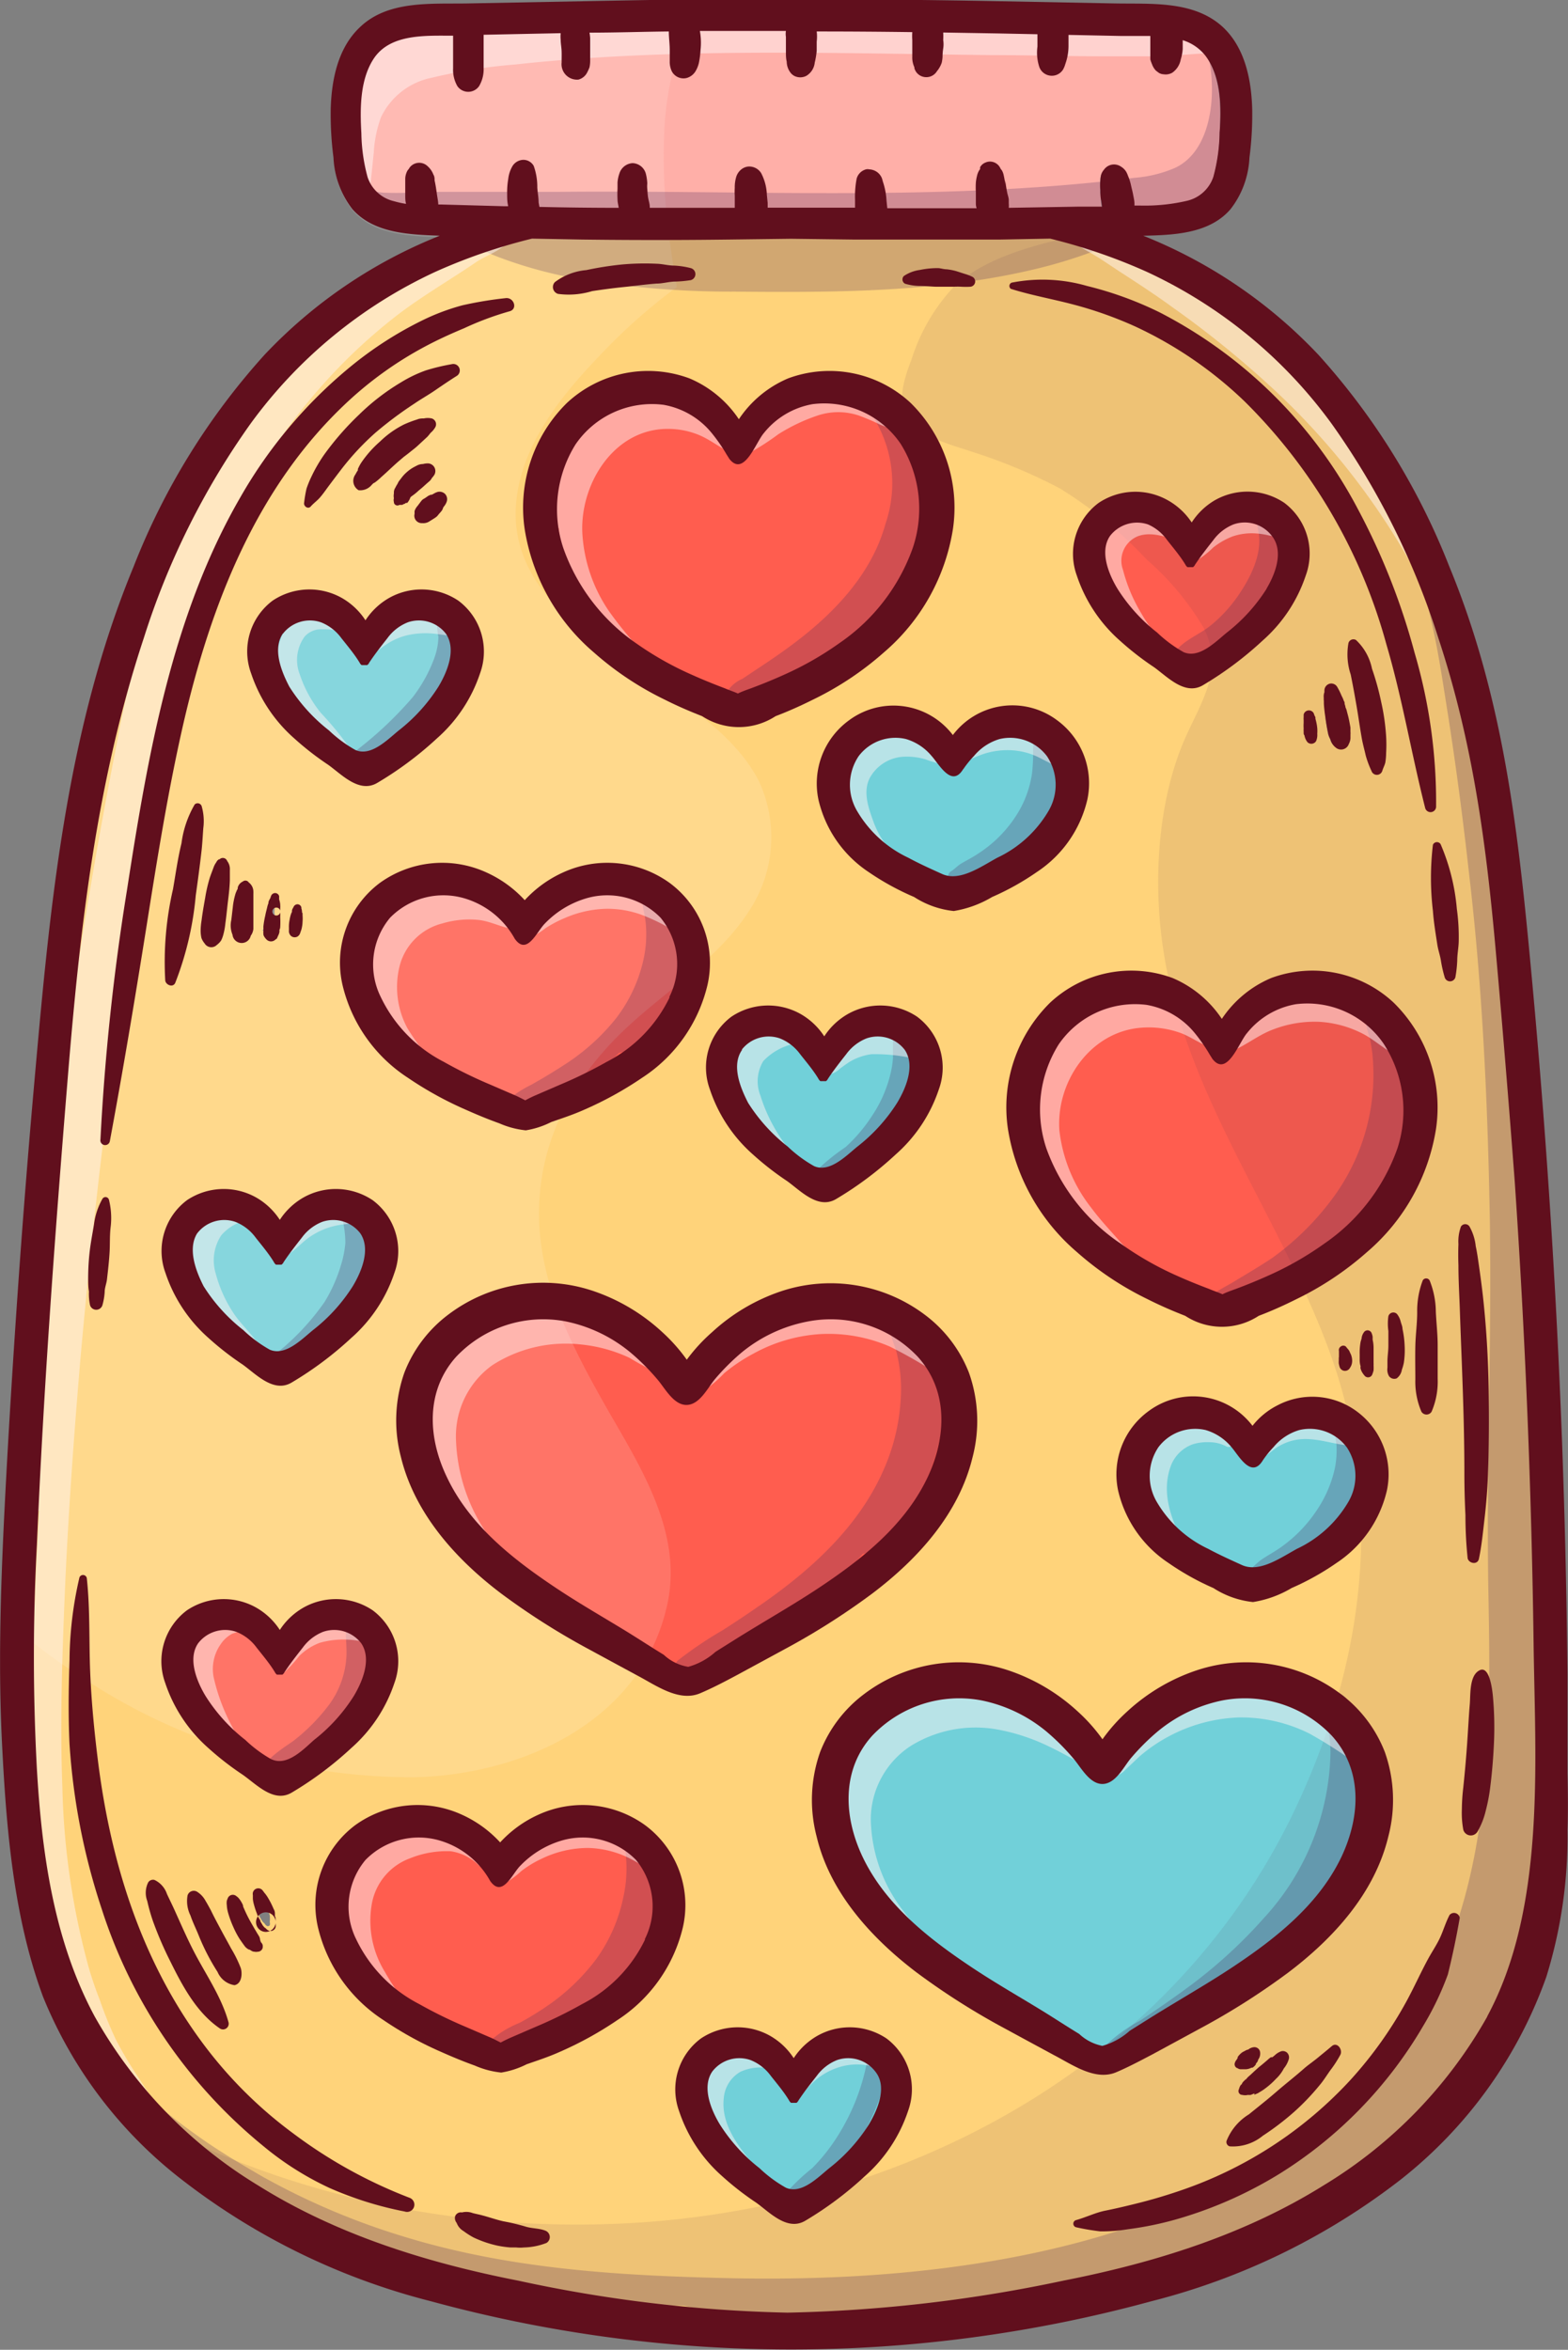<svg xmlns="http://www.w3.org/2000/svg" viewBox="0 0 118.63 177.74"><rect x="0" y="0" width="118.63" height="177.74" fill="#808080" stroke="none"/><defs><style>.cls-1{isolation:isolate;}.cls-2{fill:#ffafa8;}.cls-3{fill:#71d0d9;}.cls-4{fill:#ff5d4f;}.cls-5{fill:#ffd37a;}.cls-6{fill:#fff9f2;opacity:0.15;}.cls-6,.cls-9{mix-blend-mode:overlay;}.cls-7{fill:#52284a;opacity:0.1;}.cls-7,.cls-8{mix-blend-mode:multiply;}.cls-8{fill:#492659;opacity:0.25;}.cls-9{fill:#fff7f7;opacity:0.5;}.cls-10{fill:#610f1d;}</style></defs><title>jarra</title><g class="cls-1"><g id="OBJECTS"><path class="cls-2" d="M379.44,60.59a3,3,0,0,0,2.17,2,7.35,7.35,0,0,0,.94.2,0.23,0.23,0,0,0,.27-0.25q0-.35-0.06-0.69c0-.25,0-0.52,0-0.84V60.86c0-.08,0-0.16,0-0.24a1.14,1.14,0,0,1,.13-0.48l0.17-.22h0l0,0a0.72,0.72,0,0,1,.45-0.22,0.61,0.61,0,0,1,.52.2,1.38,1.38,0,0,1,.38.54,2.33,2.33,0,0,1,.06.26l0,0.15c0.06,0.31.12,0.65,0.16,1s0.07,0.59.11,0.89a0.25,0.25,0,0,0,.24.21h0.16l4.73,0.13h0.29a0.24,0.24,0,0,0,.17-0.1,0.29,0.29,0,0,0,.06-0.21c0-.31-0.06-0.59-0.07-0.85a5.57,5.57,0,0,1,.07-1.08,2.35,2.35,0,0,1,.29-0.91,0.73,0.73,0,0,1,.61-0.36,0.68,0.68,0,0,1,.58.32,4.09,4.09,0,0,1,.24,1.4v0.14c0,0.41.06,0.79,0.1,1.16l0.06,0.35a0.23,0.23,0,0,0,.22.19c2.16,0,4.13.06,6,.07h0a0.23,0.23,0,0,0,.23-0.27l0-.16c0-.15,0-0.31-0.06-0.46a7.87,7.87,0,0,1,0-.81c0-.15,0-0.29,0-0.44a2.36,2.36,0,0,1,.13-0.61,0.89,0.89,0,0,1,.82-0.63,0.86,0.86,0,0,1,.8.6l0,0.15a2.56,2.56,0,0,1,.08.51q0,0.23,0,.46c0,0.24,0,.48.07,0.72s0.07,0.46.12,0.69l0,0.07a0.23,0.23,0,0,0,.23.18h6.35a0.23,0.23,0,0,0,.23-0.24c0-.11,0-0.21,0-0.31l0-.61a4.34,4.34,0,0,1,0-.57V61.33a2.11,2.11,0,0,1,.1-0.67,0.94,0.94,0,0,1,.3-0.45,0.76,0.76,0,0,1,.38-0.16,0.82,0.82,0,0,1,.82.4,3.7,3.7,0,0,1,.39,1.55l0.07,0.6c0,0.06,0,.13,0,0.19l0,0.17a0.23,0.23,0,0,0,.23.21h6.61a0.23,0.23,0,0,0,.23-0.25c0-.2,0-0.4,0-0.6a7,7,0,0,1,.12-1.53,0.77,0.77,0,0,1,.54-0.53l0.06,0a0.28,0.28,0,0,1,.13,0,0.9,0.9,0,0,1,.5.17,0.79,0.79,0,0,1,.23.28,0.23,0.23,0,0,0,0,.08l0.08,0.18a5.83,5.83,0,0,1,.28,1.44L418.68,63a0.23,0.23,0,0,0,.23.21h6.76a0.23,0.23,0,0,0,.23-0.27c0-.16,0-0.33-0.06-0.48s0-.47,0-0.7a6,6,0,0,1,0-.7,3.27,3.27,0,0,1,.09-0.53,1,1,0,0,1,.18-0.38L425.91,60h0l0.21,0.11,0-.06,0-.09a0.58,0.58,0,0,1,.29-0.23,0.6,0.6,0,0,1,.33,0,0.63,0.63,0,0,1,.5.39l0,0.06,0.07,0.1a1,1,0,0,1,.11.32,4.56,4.56,0,0,1,.08.46l0,0.17h0v0c0,0.22.07,0.45,0.12,0.68l0,0.21c0,0.1,0,.2.06,0.31l0,0.25a1.75,1.75,0,0,1,0,.3,0.23,0.23,0,0,0,.07.16,0.22,0.22,0,0,0,.16.07l5.31-.09,1.08,0,0.68,0a0.23,0.23,0,0,0,.22-0.26l-0.06-.43c0-.24,0-0.47-0.06-0.71V61.53a3.85,3.85,0,0,1,0-.72,2,2,0,0,1,.05-0.38,0.86,0.86,0,0,1,.18-0.32,0.61,0.61,0,0,1,.41-0.27,0.74,0.74,0,0,1,.57.12,0.94,0.94,0,0,1,.3.29,1.66,1.66,0,0,1,.14.3,3.67,3.67,0,0,1,.22.73l0,0.15c0,0.16.08,0.33,0.11,0.49s0,0.29.07,0.44l0.06,0.39a0.21,0.21,0,0,0,.24.19l0.89,0a12.43,12.43,0,0,0,3.14-.35,3,3,0,0,0,2.18-2,13.49,13.49,0,0,0,.48-3.37c0.12-2.11.07-4.28-1.08-5.89a3.69,3.69,0,0,0-1.9-1.35,0.23,0.23,0,0,0-.31.21v0.17c0,0.17,0,.33,0,0.5a3.41,3.41,0,0,1-.14.74,1.31,1.31,0,0,1-.53.84,0.81,0.81,0,0,1-.53.09,0.52,0.52,0,0,1-.25-0.07l-0.17-.13a1.06,1.06,0,0,1-.24-0.4,1.62,1.62,0,0,1,0-.32l0-.25c0-.17,0-0.33,0-0.49s0-.32,0-0.49,0-.35,0-0.53a0.23,0.23,0,0,0-.22-0.24h-2.26l-3.93-.08h0a0.23,0.23,0,0,0-.23.22l-0.08,1a4.52,4.52,0,0,1-.18,1.12l0,0-0.11.25v0l0,0.08a0.77,0.77,0,0,1-.77.36,0.79,0.79,0,0,1-.65-0.57,3.32,3.32,0,0,1-.1-1.38l0.06-.92a0.23,0.23,0,0,0-.23-0.25l-2.94-.06-3.22-.05h-1a0.2,0.2,0,0,0-.18.08,0.23,0.23,0,0,0-.06.19,4.81,4.81,0,0,1,0,.55c0,0.21,0,.41,0,0.62s0,0.41-.05.62V51.5a1.75,1.75,0,0,1,0,.25,1.62,1.62,0,0,1-.14.3,1.83,1.83,0,0,1-.2.29,0.71,0.71,0,0,1-.7.34,0.7,0.7,0,0,1-.58-0.49l0-.11a1.53,1.53,0,0,1-.13-0.7q0-.31,0-0.62t0-.65l0-.16a3,3,0,0,1,0-.4,0.2,0.2,0,0,0,0,0,0.23,0.23,0,0,0-.23-0.23c-2.48,0-4.92,0-7.23-.05h0a0.23,0.23,0,0,0-.23.28,3,3,0,0,1,0,.71q0,0.34,0,.67a5.88,5.88,0,0,1-.14.88,1.14,1.14,0,0,1-.51.86,0.73,0.73,0,0,1-.71,0,0.8,0.8,0,0,1-.19-0.14,1.18,1.18,0,0,1-.27-0.76c0-.24,0-0.49-0.06-0.73s0-.26,0-0.39,0-.23,0-0.35,0-.26,0-0.39a1.24,1.24,0,0,1,0-.38,0.23,0.23,0,0,0-.22-0.29q-3.25,0-6.51,0a0.23,0.23,0,0,0-.22.28,4.74,4.74,0,0,1,0,1.38,6.22,6.22,0,0,1-.13,1,2,2,0,0,1-.18.48,0.94,0.94,0,0,1-.55.47,0.78,0.78,0,0,1-.87-0.38,1.43,1.43,0,0,1-.14-0.66c0-.13,0-0.27,0-0.4s0-.24,0-0.36,0-.52,0-0.76a7.3,7.3,0,0,1,0-.73,0.23,0.23,0,0,0-.07-0.17,0.25,0.25,0,0,0-.17-0.07c-2,0-4,.05-6,0.09a0.23,0.23,0,0,0-.22.28,3.66,3.66,0,0,1,.05.39c0,0.29,0,.57,0,0.84s0,0.59,0,.9a2.18,2.18,0,0,1,0,.39,2.79,2.79,0,0,1-.14.32,0.83,0.83,0,0,1-.51.45,0.7,0.7,0,0,1-.6-0.13,1.26,1.26,0,0,1-.41-0.93c0-.12,0-0.24,0-0.36s0-.34,0-0.51,0-.58-0.07-0.91a2,2,0,0,1,0-.41,0.23,0.23,0,0,0-.06-0.18,0.23,0.23,0,0,0-.18-0.08l-5.83.12a0.26,0.26,0,0,0-.17.11,0.3,0.3,0,0,0,0,.21c0,0.11,0,.23,0,0.34v0.46c0,0.22,0,.44,0,0.66s0,0.46,0,.7v0.32a2.27,2.27,0,0,1-.3,1.22,0.77,0.77,0,0,1-.64.36h0a0.74,0.74,0,0,1-.62-0.36,2.29,2.29,0,0,1-.29-1.22V52c0-.22,0-0.43,0-0.65s0-.45,0-0.67V50.24c0-.12,0-0.25,0-0.39a0.23,0.23,0,0,0-.23-0.25h-0.45c-2,0-4.43,0-5.69,1.74-1.15,1.61-1.2,3.78-1.08,5.89A13.5,13.5,0,0,0,379.44,60.59Z" transform="translate(-351.84 -47.15)"/><path class="cls-3" d="M411.41,134l0.4,0.34a7.34,7.34,0,0,0,1.67,1.18,1.6,1.6,0,0,0,.67.15,4.34,4.34,0,0,0,2.48-1.35L417,134a13.49,13.49,0,0,0,3.08-3.37c0.61-1,1.49-2.91.57-4.27a2.81,2.81,0,0,0-3.14-1,3.71,3.71,0,0,0-1.65,1.26l0,0c-0.46.59-.94,1.21-1.38,1.87a0.3,0.3,0,0,1-.09.11l0.11,0.21h0l-0.15-.18-0.05,0,0,0.23h0l-0.07-.23h-0.06l-0.06,0-0.13.19,0.09-.22a0.34,0.34,0,0,1-.1-0.13c-0.42-.64-0.89-1.24-1.35-1.83l0-.06a3.71,3.71,0,0,0-1.65-1.26,2.81,2.81,0,0,0-3.14,1c-0.92,1.36,0,3.26.57,4.27A13.47,13.47,0,0,0,411.41,134Z" transform="translate(-351.84 -47.15)"/><path class="cls-3" d="M443.13,164.49c0.81,0.44,1.67.83,2.49,1.2l0.08,0a2.15,2.15,0,0,0,.9.19,6.36,6.36,0,0,0,2.9-1.1l0.58-.32a9.25,9.25,0,0,0,4-3.61,4.14,4.14,0,0,0-.12-4.41,3.72,3.72,0,0,0-3.83-1.38,4.23,4.23,0,0,0-2.05,1.35l-0.14.16a6.47,6.47,0,0,0-.7.9,0.73,0.73,0,0,1-.5.43h0a2.38,2.38,0,0,1-1.17-1.07c-0.12-.16-0.23-0.31-0.32-0.42a4.23,4.23,0,0,0-2.05-1.35,3.72,3.72,0,0,0-3.83,1.38,4.14,4.14,0,0,0-.12,4.41A9.26,9.26,0,0,0,443.13,164.49Z" transform="translate(-351.84 -47.15)"/><path class="cls-4" d="M383.4,198.94a34.52,34.52,0,0,0,3.54,1.73l1.92,0.83c0.25,0.11.48,0.23,0.72,0.35l0.11,0,0.11,0c0.24-.12.47-0.24,0.72-0.35l1.92-.83a34.51,34.51,0,0,0,3.54-1.73,10.82,10.82,0,0,0,4.86-5,5.74,5.74,0,0,0-.74-6.26,5.86,5.86,0,0,0-5.82-1.55,7.36,7.36,0,0,0-3.26,2,4.93,4.93,0,0,0-.48.62,2,2,0,0,1-1,.94h0a0.69,0.69,0,0,1-.48-0.37,6.68,6.68,0,0,0-4-3.15,5.86,5.86,0,0,0-5.82,1.55,5.74,5.74,0,0,0-.74,6.26A10.82,10.82,0,0,0,383.4,198.94Z" transform="translate(-351.84 -47.15)"/><path class="cls-4" d="M401.9,172.52l0.37,0.26a2.8,2.8,0,0,0,1.52.7h0.1a3.4,3.4,0,0,0,1.66-.82c0.17-.13.34-0.26,0.51-0.36l0.55-.34,2-1.25,1.46-.88c1.31-.78,2.65-1.59,3.94-2.46,3.06-2.05,6.43-4.65,8.18-8.38,1.64-3.49,1.35-7-.78-9.36a9.28,9.28,0,0,0-8.49-2.75,11.42,11.42,0,0,0-5,2.41,17.28,17.28,0,0,0-2.07,2c-0.15.17-.29,0.37-0.45,0.59a2.64,2.64,0,0,1-1.43,1.28c-0.71.1-1.25-.66-1.74-1.32-0.15-.2-0.29-0.39-0.42-0.55a17.33,17.33,0,0,0-2.07-2,11.41,11.41,0,0,0-5-2.41,9.28,9.28,0,0,0-8.49,2.75c-2.13,2.37-2.42,5.87-.78,9.36,1.75,3.72,5.12,6.32,8.18,8.38,1.29,0.86,2.64,1.67,3.94,2.46l1.45,0.88c0.72,0.44,1.43.88,2.14,1.33Z" transform="translate(-351.84 -47.15)"/><path class="cls-4" d="M399.85,96h0a24.2,24.2,0,0,0,4.3,2.45c0.77,0.35,1.57.67,2.45,1l0.3,0.11c0.25,0.09.49,0.18,0.73,0.28l0.09,0,0.09,0c0.23-.1.48-0.19,0.72-0.28l0.31-.11c0.88-.33,1.68-0.66,2.45-1a24.23,24.23,0,0,0,4.3-2.45,14.84,14.84,0,0,0,5.63-7.34,9.44,9.44,0,0,0-1-8,7.18,7.18,0,0,0-6.88-3.15,6.24,6.24,0,0,0-3.83,2.27,5.8,5.8,0,0,0-.51.8c-0.35.61-.82,1.44-1.25,1.47a0.64,0.64,0,0,1-.5-0.32l-0.07-.06L407,81.37l0,0-0.07-.12a13.15,13.15,0,0,0-1-1.46,6.24,6.24,0,0,0-3.83-2.27,7.18,7.18,0,0,0-6.89,3.15,9.44,9.44,0,0,0-1,8A14.84,14.84,0,0,0,399.85,96Z" transform="translate(-351.84 -47.15)"/><path class="cls-5" d="M358.84,199.78a35.17,35.17,0,0,0,12.42,12.86c5.26,3.3,11.73,5.67,19.78,7.25a107.79,107.79,0,0,0,20.23,2.43h0.18a112.11,112.11,0,0,0,20.91-2.43c8.06-1.58,14.53-4,19.78-7.25a35.17,35.17,0,0,0,12.42-12.86c4-7.34,3.76-16.81,3.59-25.17,0-1,0-2-.05-2.92-0.15-11.69-.63-23.53-1.43-35.19-0.4-5.78-.92-11.65-1.42-17.33V119c-0.66-7.47-1.65-15.51-4.35-23.68a58.47,58.47,0,0,0-8.09-16.25,36.37,36.37,0,0,0-14.1-11.58A42.12,42.12,0,0,0,431.35,65h-0.06l-3.78.07c-3.67,0-7.39.05-11.08,0L411.7,65l-4.72.06c-3.68,0-7.41,0-11.08,0L392.11,65H392a42.09,42.09,0,0,0-7.35,2.53,36.37,36.37,0,0,0-14.1,11.58,58.44,58.44,0,0,0-8.09,16.25c-3.73,11.28-4.93,23.15-5.77,33.39-0.86,10.51-1.8,22.93-2.33,35.28a160.93,160.93,0,0,0,0,16.94C354.82,186.94,355.65,193.86,358.84,199.78ZM404.07,68.12a6.72,6.72,0,0,1-1,.1h-0.23c-0.25,0-.5,0-0.74.08l-0.6.07c-0.49,0-1,.09-1.45.15l-1,.11c-0.71.07-1.48,0.17-2.42,0.31l-0.64.12a3.82,3.82,0,0,1-1.84.1,0.32,0.32,0,0,1-.22-0.23,0.3,0.3,0,0,1,.08-0.28h0a3.7,3.7,0,0,1,1.93-.77l0.33-.07a24.82,24.82,0,0,1,2.64-.41,15.3,15.3,0,0,1,1.64-.08l1,0a7.4,7.4,0,0,1,.77.08l0.54,0.06h0.11a5.33,5.33,0,0,1,1.1.17,0.27,0.27,0,0,1,.17.28A0.17,0.17,0,0,1,404.07,68.12Zm-9.19,9.69a8.8,8.8,0,0,1,9-1.82,8.19,8.19,0,0,1,3.62,3,0.24,0.24,0,0,0,.38,0,8.18,8.18,0,0,1,3.63-3,8.8,8.8,0,0,1,9,1.82,10.86,10.86,0,0,1,3.11,9.3,15.24,15.24,0,0,1-5.15,9.21,23.11,23.11,0,0,1-5.27,3.51c-0.88.44-1.81,0.85-2.85,1.26l-0.5.21a4.28,4.28,0,0,1-4.39,0l-0.5-.21c-1-.41-2-0.82-2.85-1.26a23.1,23.1,0,0,1-5.27-3.51,15.24,15.24,0,0,1-5.15-9.21A10.86,10.86,0,0,1,394.88,77.81Zm30.33-9.29a5.24,5.24,0,0,1-.57,0h-0.05a4,4,0,0,0-.51,0H424c-0.17,0-.34,0-0.52,0h-0.07l-0.33,0-0.28,0c-0.22,0-.44,0-0.66,0l-0.59,0a3.83,3.83,0,0,1-1.14-.16,0.12,0.12,0,0,1-.09-0.1,0.16,0.16,0,0,1,.07-0.15h0a2.58,2.58,0,0,1,1.11-.42l0.2,0a6,6,0,0,1,1-.11h0.14l0.37,0,0.27,0a4.28,4.28,0,0,1,.69.13l0.27,0.09L424.75,68a3.2,3.2,0,0,1,.58.22,0.1,0.1,0,0,1,.07.13A0.23,0.23,0,0,1,425.21,68.53Zm8.67,39a8.85,8.85,0,0,1-3.72,5.34,19.84,19.84,0,0,1-3.36,1.88l-0.53.26a6.07,6.07,0,0,1-2.3.78,4.8,4.8,0,0,1-2.3-.73l-0.62-.31a19.8,19.8,0,0,1-3.36-1.88,8.85,8.85,0,0,1-3.72-5.34,5.66,5.66,0,0,1,2.23-5.75,5.41,5.41,0,0,1,7.53,1.08,0.24,0.24,0,0,0,.37,0,5.41,5.41,0,0,1,7.53-1.08h0A5.66,5.66,0,0,1,433.88,107.57ZM428.32,69l0-.28h0A11.71,11.71,0,0,1,434,69a26.74,26.74,0,0,1,5.46,2,34.68,34.68,0,0,1,14.94,14.8,50.89,50.89,0,0,1,4.27,10.83,39.52,39.52,0,0,1,1.61,11.52,0.2,0.2,0,0,1-.18.19,0.16,0.16,0,0,1-.19-0.12c-0.42-1.67-.79-3.38-1.15-5-0.52-2.42-1.06-4.91-1.78-7.33-2.26-7.62-5.89-13.84-10.79-18.48a30.7,30.7,0,0,0-8.3-5.68A29.51,29.51,0,0,0,433.13,70c-0.64-.17-1.3-0.32-1.94-0.47-0.93-.21-1.89-0.43-2.81-0.72l-0.07.22h0ZM464.64,179c0,1.15-.13,2.24-0.27,3.33A13.1,13.1,0,0,1,464,184a5.6,5.6,0,0,1-.6,1.53,0.4,0.4,0,0,1-.4.17,0.3,0.3,0,0,1-.25-0.23,6.15,6.15,0,0,1-.11-1.41V184a14.6,14.6,0,0,1,.1-1.53c0.1-1,.2-2.05.28-3.13,0-.51.07-1,0.1-1.52s0.07-1.15.12-1.73c0-.13,0-0.28,0-0.44,0-.69.06-1.63,0.55-1.91a0.24,0.24,0,0,1,.12,0H464c0.07,0,.41.29,0.56,1.93A25.36,25.36,0,0,1,464.64,179Zm-0.46-20.17c0,1-.12,2.09-0.25,3.17l-0.06.54c-0.1.83-.2,1.7-0.37,2.52a0.13,0.13,0,0,1-.15.13,0.27,0.27,0,0,1-.25-0.22c-0.07-.72-0.1-1.47-0.12-2.19,0-.33,0-0.66,0-1,0-1.06-.07-2.13-0.08-3.18,0-1.93,0-4-.12-6.28q-0.06-1.65-.12-3.29-0.06-1.48-.11-3c0-.53,0-1.06,0-1.59s0-1.06,0-1.59,0-1.07,0-1.57V141a2.42,2.42,0,0,1,.16-1,0.07,0.07,0,0,1,.07-0.05h0a0.25,0.25,0,0,1,.18.09,2.63,2.63,0,0,1,.36,1.07c0,0.11,0,.22.07,0.32,0.11,0.47.17,0.94,0.24,1.43,0.14,1,.28,2.06.38,3.16,0.19,2,.31,4.06.35,6.36S464.26,156.74,464.18,158.78Zm-81.62-74h0v0.07l-0.06-.06-0.08.05h0l0,0-0.12.08,0,0a0.51,0.51,0,0,0-.12.07l-0.06,0a0.53,0.53,0,0,0-.14,0,0.23,0.23,0,0,0,0-.09,0.32,0.32,0,0,1,0-.16,0.22,0.22,0,0,0,0-.06,0.86,0.86,0,0,1,0-.31v0a0.12,0.12,0,0,0,0-.1,0.88,0.88,0,0,1,.09-0.21L382,84l0.11-.19,0,0a0.58,0.58,0,0,1,.06-0.11l0.25-.33A2.61,2.61,0,0,1,382.8,83a2.71,2.71,0,0,1,.49-0.35l0.22-.11a0.81,0.81,0,0,1,.35-0.09h0.08a1.2,1.2,0,0,1,.27,0h0a0.38,0.38,0,0,1,.32.21,0.29,0.29,0,0,1,0,.31,1.42,1.42,0,0,1-.18.22l0,0.06a0.62,0.62,0,0,1-.13.18l-0.07.06-0.17.15-0.3.26,0,0,0,0,0,0-0.18.16-0.18.15a1.83,1.83,0,0,1-.3.24l0,0-0.14.13a0.79,0.79,0,0,1-.13.11h0Zm-3.63-1.6L379,83l0-.05,0-.08h0l0-.05a3.09,3.09,0,0,1,.26-0.5h0a8,8,0,0,1,1.39-1.57,7,7,0,0,1,1.74-1.24,8.09,8.09,0,0,1,1-.37,1.81,1.81,0,0,1,.28,0L384,79a1.19,1.19,0,0,1,.5,0,0.15,0.15,0,0,1,.11.09,0.3,0.3,0,0,1,0,.25,1.07,1.07,0,0,1-.23.28l-0.06.06-0.13.15A1.35,1.35,0,0,1,384,80l-0.06.06-0.62.58c-0.14.13-.29,0.24-0.43,0.36l-0.26.21-0.2.16h0l-0.16.12-0.34.28c-0.23.2-.46,0.42-0.69,0.63s-0.46.43-.7,0.63l-0.15.14a2.1,2.1,0,0,1-.29.24l-0.11.06-0.06,0-0.1.1A1,1,0,0,1,379,84a0.26,0.26,0,0,1-.18-0.16A0.94,0.94,0,0,1,378.93,83.15Zm4.54,3.25a0.34,0.34,0,0,1-.09-0.32L383.17,86h0l0.23,0a0.23,0.23,0,0,0,0,0,0.52,0.52,0,0,1,0-.14,0.88,0.88,0,0,1,.18-0.29l0.31-.4a0.49,0.49,0,0,1,.16-0.11l0.15-.11,0.08-.06s0,0,0,0l0.13-.05,0.08,0,0.09,0,0.15-.08a0.92,0.92,0,0,1,.22-0.1,0.37,0.37,0,0,1,.35.09,0.34,0.34,0,0,1,.06.37,0.85,0.85,0,0,1-.09.16l-0.14.19a0.23,0.23,0,0,0,0,.08,0.5,0.5,0,0,1-.09.18l-0.12.14-0.11.13a0.63,0.63,0,0,1-.21.2l-0.41.27a0.6,0.6,0,0,1-.39.11h-0.06A0.34,0.34,0,0,1,383.48,86.41Zm2.74-11c-0.44.27-.88,0.57-1.3,0.86l-0.38.26c-0.25.17-.5,0.32-0.75,0.48s-0.55.33-.81,0.52l-0.05,0A28.45,28.45,0,0,0,380,79.7a20.08,20.08,0,0,0-2.6,2.77c-0.38.49-.75,1-1.14,1.51-0.17.23-.34,0.47-0.53,0.68a3.15,3.15,0,0,1-.31.3,3.4,3.4,0,0,0-.39.39,0.09,0.09,0,0,1-.06,0,0.09,0.09,0,0,1,0-.07,4.37,4.37,0,0,0,.07-0.46,2.67,2.67,0,0,1,.11-0.57,7.52,7.52,0,0,1,.34-0.83,11,11,0,0,1,1-1.69,21.46,21.46,0,0,1,2.59-3,16.57,16.57,0,0,1,3.14-2.42,9.78,9.78,0,0,1,1.82-.88,15.13,15.13,0,0,1,1.92-.46h0.06a0.29,0.29,0,0,1,.27.19A0.22,0.22,0,0,1,386.21,75.4Zm21.11,48.85a4.71,4.71,0,0,1,2.66-.81,4.63,4.63,0,0,1,2.34.62,5,5,0,0,1,1.69,1.6,0.23,0.23,0,0,0,.39,0,5,5,0,0,1,1.69-1.6,4.75,4.75,0,0,1,5,.19,4.56,4.56,0,0,1,1.56,5.25,10.93,10.93,0,0,1-3.19,4.81,26.15,26.15,0,0,1-4.48,3.35c-1,.57-2-0.21-2.84-0.9-0.22-.17-0.42-0.33-0.62-0.47a21.76,21.76,0,0,1-2.55-2,10.94,10.94,0,0,1-3.19-4.81A4.57,4.57,0,0,1,407.33,124.25ZM389.89,167.5c-4-3-6.61-6.56-7.49-10.17a10.65,10.65,0,0,1,.26-6.25,9.68,9.68,0,0,1,3.27-4.29A11.68,11.68,0,0,1,396.56,145a14.39,14.39,0,0,1,5.19,3.07,12.81,12.81,0,0,1,1.85,2.08,0.24,0.24,0,0,0,.38,0,12.82,12.82,0,0,1,1.85-2.08A14.39,14.39,0,0,1,411,145a11.66,11.66,0,0,1,10.63,1.77,9.67,9.67,0,0,1,3.27,4.29,10.65,10.65,0,0,1,.26,6.25c-0.88,3.61-3.47,7.13-7.49,10.17a53.15,53.15,0,0,1-6.64,4.21c-1.09.6-2.27,1.22-3.69,2l-0.15.08c-0.81.43-1.66,0.87-2.52,1.23-1.25.52-2.62-.25-3.84-0.94l-0.67-.37c-1.41-.74-2.58-1.37-3.69-2A53.11,53.11,0,0,1,389.89,167.5Zm-18.54,27a0.16,0.16,0,0,1-.15.1,0.32,0.32,0,0,1-.15,0H371a0.25,0.25,0,0,1-.13,0h0a0.44,0.44,0,0,0-.2-0.13,0.65,0.65,0,0,1-.26-0.24c-0.12-.15-0.23-0.3-0.33-0.46a6.21,6.21,0,0,1-.45-0.84,7.44,7.44,0,0,1-.39-1,2.3,2.3,0,0,1-.1-0.57,0.93,0.93,0,0,1,0-.26,0.73,0.73,0,0,1,0-.12l0-.06a0.2,0.2,0,0,1,.13-0.14,0.19,0.19,0,0,1,.16,0l0.08,0.06,0.08,0.08a1.34,1.34,0,0,1,.16.22,1.79,1.79,0,0,1,.15.31l0,0.07c0.13,0.28.26,0.57,0.4,0.85s0.24,0.45.37,0.67l0.1,0.18,0.19,0.31,0.09,0.14,0.08,0.13a0.46,0.46,0,0,1,.06.19,0.24,0.24,0,0,0,0,.06l0.06,0.17a0.27,0.27,0,0,1,0,.14,0.22,0.22,0,0,0,0,.07,0.45,0.45,0,0,1,0,.16h0Zm-6.4-2.52c0.39,0.88.8,1.78,1.24,2.66,0.29,0.57.61,1.15,0.93,1.71a17.59,17.59,0,0,1,1.78,3.82,0.21,0.21,0,0,1-.09.22,0.15,0.15,0,0,1-.18,0c-1.68-1.14-2.75-3.09-3.69-5a26.69,26.69,0,0,1-1.31-3,13.69,13.69,0,0,1-.43-1.5,1.57,1.57,0,0,1,0-1.22,0.24,0.24,0,0,1,.17-0.11h0a1.63,1.63,0,0,1,.82,1c0.21,0.44.43,0.87,0.62,1.32Zm2,1.24c-0.19-.42-0.38-0.86-0.53-1.3l0-.13a2,2,0,0,1-.17-1.24,0.28,0.28,0,0,1,.15-0.17,0.3,0.3,0,0,1,.24,0,1.61,1.61,0,0,1,.56.6c0.14,0.23.27,0.47,0.4,0.71l0.48,0.91,0.34,0.65,0.41,0.76,0.32,0.59,0.17,0.31a6.59,6.59,0,0,1,.53,1.12,1.12,1.12,0,0,1-.05.84,0.24,0.24,0,0,1-.21.11,1.46,1.46,0,0,1-1.08-.85,16.41,16.41,0,0,1-1.38-2.68Zm4.43-1.45,0-.07a6,6,0,0,1-.23-0.68,2.07,2.07,0,0,1-.07-0.37s0-.07,0-0.12,0-.09,0-0.13v-0.06a0.2,0.2,0,0,1,.1-0.23,0.2,0.2,0,0,1,.24.09l0,0.05,0.09,0.13,0,0,0,0a2.23,2.23,0,0,1,.19.28l0,0a5.71,5.71,0,0,1,.31.6l0.11,0.25a0.41,0.41,0,0,1,.05.2,0.23,0.23,0,0,0,0,.06l0.09,0.3,0,0.1,0,0.15v0.11h0a0.35,0.35,0,0,0,0,.17,0.44,0.44,0,0,1,0,.14,0.13,0.13,0,0,1-.08.09,0.16,0.16,0,0,1-.15,0,0.5,0.5,0,0,1-.14-0.13,0.23,0.23,0,0,0-.06-0.08h0l0,0a0.74,0.74,0,0,1-.14-0.14l-0.06-.1-0.17-.29A1.39,1.39,0,0,1,371.43,191.77Zm2.46-74.44a1.68,1.68,0,0,1,0-.42l0-.12a2.4,2.4,0,0,1,.1-0.42l0.1-.27a0.56,0.56,0,0,1,.07-0.17l0-.06a0.1,0.1,0,0,1,.1-0.08l0.06,0v0.08l0,0.06a0.79,0.79,0,0,1,0,.25v0.07a0.28,0.28,0,0,0,0,.08v0.07a2.72,2.72,0,0,1,0,.46V117a1.84,1.84,0,0,1-.07.44l-0.08.23a0.28,0.28,0,0,1-.11.17,0.18,0.18,0,0,1-.13,0,0.19,0.19,0,0,1-.12-0.06,0.3,0.3,0,0,1-.06-0.2ZM367,109.8l0,0.39c0,0.42-.06.86-0.1,1.29-0.12,1-.26,2.09-0.44,3.38l0,0.3a22.75,22.75,0,0,1-1.49,6.25,0.09,0.09,0,0,1-.11.07,0.28,0.28,0,0,1-.21-0.21,22.37,22.37,0,0,1,.5-6.29l0.09-.52,0.14-.81c0.14-.87.29-1.77,0.5-2.63,0-.2.09-0.4,0.14-0.61a5.57,5.57,0,0,1,.83-2.25h0a0.15,0.15,0,0,1,.11.08A3.85,3.85,0,0,1,367,109.8Zm1.59,2.55,0.09-.06a0.19,0.19,0,0,1,.13.1l0,0.05a0.79,0.79,0,0,1,.14.53v0.21c0,0.19,0,.37,0,0.56,0,0.53-.07,1-0.13,1.54,0,0.22-.05.45-0.08,0.67s-0.07.68-.12,1l0,0.15a3.83,3.83,0,0,1-.12.64l0,0.1a1.54,1.54,0,0,1-.12.32,0.79,0.79,0,0,1-.2.21l-0.1.08a0.34,0.34,0,0,1-.28.1,0.38,0.38,0,0,1-.28-0.18l-0.07-.1a0.74,0.74,0,0,1-.14-0.25,2.4,2.4,0,0,1,0-.5,3.84,3.84,0,0,1,0-.63l0-.12c0.07-.51.16-1,0.24-1.54l0-.14a11.39,11.39,0,0,1,.34-1.5c0.06-.18.12-0.36,0.19-0.54l0.09-.25a1.27,1.27,0,0,1,.18-0.34,0.36,0.36,0,0,1,.08-0.09l0.09,0h0Zm-2.44,25.77a4.71,4.71,0,0,1,2.66-.81,4.63,4.63,0,0,1,2.34.62,5,5,0,0,1,1.69,1.6,0.23,0.23,0,0,0,.39,0,5,5,0,0,1,1.69-1.6,4.75,4.75,0,0,1,5,.19,4.56,4.56,0,0,1,1.56,5.25,10.93,10.93,0,0,1-3.19,4.81,26.14,26.14,0,0,1-4.48,3.35c-1,.57-2-0.21-2.84-0.9-0.22-.17-0.42-0.33-0.62-0.47a21.74,21.74,0,0,1-2.55-2,10.93,10.93,0,0,1-3.19-4.81A4.57,4.57,0,0,1,366.14,138.13Zm5.6-20.67,0.23-.05a1.19,1.19,0,0,0,0-.13,1.14,1.14,0,0,1,0-.14,4.51,4.51,0,0,1,.09-0.59l0-.18c0-.14.06-0.28,0.09-0.41l0.06-.27a1,1,0,0,1,.06-0.17l0,0,0,0h0v0l0,0a0.78,0.78,0,0,1,.1-0.21l0-.05,0.06-.17a0.12,0.12,0,0,1,.1-0.09,0.13,0.13,0,0,1,.08,0l0,0.24,0,0.05a0.72,0.72,0,0,1,0,.17s0,0.09,0,.12v0.06a0.22,0.22,0,0,0,0,.08,1.31,1.31,0,0,1,0,.18v0.08a0.68,0.68,0,0,0,0,.28,2.07,2.07,0,0,1,0,.24v0.21a5.39,5.39,0,0,1,0,.63,0.29,0.29,0,0,1,0,.12,0.61,0.61,0,0,0,0,.1l0,0.06,0,0.07a1.11,1.11,0,0,1-.06.19l-0.08.1a0.93,0.93,0,0,0-.15.13,0.23,0.23,0,0,1-.15,0,0.26,0.26,0,0,1-.2-0.11,0.22,0.22,0,0,0-.07-0.08l0-.05a0.22,0.22,0,0,1,0-.1,1.11,1.11,0,0,1,0-.22l-0.23,0h0Zm-1.21-3.4a0.65,0.65,0,0,1,.24.55,0.21,0.21,0,0,0,0,.05l0,0.08,0,0.21v0s0,0.22,0,.25,0,0.08,0,.12v0.07c0,0.23,0,.46,0,0.69v0.3c0,0.19,0,.39,0,0.58s0,0.26,0,.39a0.83,0.83,0,0,1-.16.41l0,0a0.5,0.5,0,0,1-.53.39,0.51,0.51,0,0,1-.42-0.45l0,0a1.66,1.66,0,0,1-.06-1l0.11-.94a5.22,5.22,0,0,1,.2-1l0.08-.2,0,0,0-.09,0-.1a0.48,0.48,0,0,1,.26-0.31l0.1-.08a0.11,0.11,0,0,1,.07,0Zm0.41,67.59c-0.22-.17-0.42-0.33-0.62-0.47a21.74,21.74,0,0,1-2.55-2,10.94,10.94,0,0,1-3.19-4.81,4.57,4.57,0,0,1,1.56-5.25,4.71,4.71,0,0,1,2.66-.81,4.63,4.63,0,0,1,2.34.62,5,5,0,0,1,1.69,1.6,0.23,0.23,0,0,0,.39,0,5,5,0,0,1,1.69-1.6,4.75,4.75,0,0,1,5,.19,4.56,4.56,0,0,1,1.56,5.25,10.93,10.93,0,0,1-3.19,4.81,26.15,26.15,0,0,1-4.48,3.35C372.81,183.12,371.82,182.34,370.94,181.65Zm89.44-30.21a5.58,5.58,0,0,1-.44,2.38,0.22,0.22,0,0,1-.36,0,5.57,5.57,0,0,1-.44-2.38c0-.79,0-1.62,0-2.53,0-.5,0-1,0.08-1.5,0-.34,0-0.69.06-1a6.27,6.27,0,0,1,.4-2.31l0.05,0h0l0.05,0a6.29,6.29,0,0,1,.4,2.32c0,0.34,0,.69.06,1,0,0.5.07,1,.08,1.5C460.39,149.83,460.4,150.66,460.38,151.44Zm-8.16-51.53a0.74,0.74,0,0,1,0-.31v0l0,0h0a0.23,0.23,0,0,0,0-.19,0.28,0.28,0,0,1,.52-0.12l0.12,0.22a1.94,1.94,0,0,1,.16.31,2.17,2.17,0,0,0,.11.24,1.63,1.63,0,0,1,.11.27s0,0.09,0,.14l0,0.08,0,0.1,0,0a0.23,0.23,0,0,0,0,.15h0a0.77,0.77,0,0,1,.08.23l0,0.15,0,0.07c0.07,0.3.14,0.62,0.2,1,0,0.1,0,.19,0,0.28a1,1,0,0,1,0,.2,0.3,0.3,0,0,0,0,.09,0.93,0.93,0,0,1,0,.1,0.78,0.78,0,0,1-.09.42l0,0.05a0.48,0.48,0,0,1-.35.3,0.31,0.31,0,0,1-.31-0.12l0,0a0.92,0.92,0,0,1-.3-0.48l-0.06-.14a1.35,1.35,0,0,1-.11-0.31c-0.08-.41-0.14-0.79-0.19-1.16l0-.22a7.36,7.36,0,0,1-.08-0.81s0-.08,0-0.14a0.23,0.23,0,0,0,0-.1h0V99.91Zm4.26,4.18c0,0.07,0,.15,0,0.22a2.52,2.52,0,0,1,0,.47,2.12,2.12,0,0,1-.11.32c0,0.1-.08.2-0.11,0.31a0.16,0.16,0,0,1-.15.14,0.24,0.24,0,0,1-.24-0.16l-0.12-.29a4.76,4.76,0,0,1-.29-0.82l-0.1-.42c-0.06-.25-0.12-0.51-0.18-0.77-0.1-.51-0.18-1-0.25-1.53,0-.31-0.1-0.62-0.15-0.93-0.14-.82-0.28-1.65-0.43-2.47,0-.16-0.06-0.32-0.1-0.49a3.36,3.36,0,0,1-.08-1.77,0.23,0.23,0,0,1,.13-0.13,0.1,0.1,0,0,1,.09,0,3.42,3.42,0,0,1,1,1.8l0.09,0.25a19.7,19.7,0,0,1,.68,2.46,16.27,16.27,0,0,1,.37,2.6A10,10,0,0,1,456.48,104.09Zm-5.15-1.6c0,0.05,0,.1,0,0.15v0.08a0.79,0.79,0,0,1-.06.37,0.18,0.18,0,0,1-.14.09,0.17,0.17,0,0,1-.15,0,0.79,0.79,0,0,1-.15-0.35l0-.13,0-.15,0-.1a0.54,0.54,0,0,1,0-.11V102.2a2.54,2.54,0,0,1,0-.37v-0.21a1,1,0,0,1,0-.19l0-.21a0.19,0.19,0,0,1,.15-0.19h0a0.19,0.19,0,0,1,.17.14l0.09,0.23,0,0.08,0.08,0.28a2.9,2.9,0,0,1,.07.43v0.07A1.25,1.25,0,0,1,451.32,102.49Zm-7.23,21.86a0.24,0.24,0,0,0,.38,0,8.18,8.18,0,0,1,3.63-3,8.8,8.8,0,0,1,9,1.82,10.86,10.86,0,0,1,3.11,9.3,15.24,15.24,0,0,1-5.15,9.21,23.11,23.11,0,0,1-5.27,3.51c-0.88.44-1.81,0.85-2.85,1.26l-0.5.21a4.28,4.28,0,0,1-4.39,0l-0.5-.21c-1-.41-2-0.82-2.85-1.26a23.1,23.1,0,0,1-5.27-3.51,15.24,15.24,0,0,1-5.15-9.21,10.86,10.86,0,0,1,3.11-9.3,8.8,8.8,0,0,1,9-1.82A8.19,8.19,0,0,1,444.09,124.35Zm12.86,26a2.78,2.78,0,0,1,0-.31c0-.19,0-0.38,0-0.57s0-.36,0-0.54,0-.5,0-0.74v-0.37c0-.12,0-0.25,0-0.37a2,2,0,0,1,0-.68,0.22,0.22,0,0,1,.16-0.13,0.09,0.09,0,0,1,.09,0,1.27,1.27,0,0,1,.25.52c0,0.17.09,0.35,0.13,0.53a6.86,6.86,0,0,1,.16,1.22,6.13,6.13,0,0,1-.06,1.24,1.87,1.87,0,0,1-.09.33l-0.05.16a0.83,0.83,0,0,1-.3.52,0.27,0.27,0,0,1-.34-0.11,0.75,0.75,0,0,1-.07-0.44v-0.06C457,150.54,457,150.46,457,150.38Zm-3.58-.87a0.82,0.82,0,0,1,0-.15,0.23,0.23,0,0,0,0-.07l0-.08a0.09,0.09,0,0,1,0-.11h0.07l0.1,0.13,0,0a0.74,0.74,0,0,1,.16.26v0l0,0a0.76,0.76,0,0,1,.08.19,1.15,1.15,0,0,1,0,.26,0.7,0.7,0,0,1,0,.28,1.05,1.05,0,0,1-.1.18,0.21,0.21,0,0,1-.2.1,0.19,0.19,0,0,1-.16-0.14l0-.09a0.74,0.74,0,0,1,0-.13,1.31,1.31,0,0,1,0-.21,0.88,0.88,0,0,1,0-.09s0-.07,0-0.1v-0.18C453.38,149.62,453.38,149.57,453.38,149.51Zm2-1.48a0.9,0.9,0,0,1,.08.25l0,0.26a2.46,2.46,0,0,1,.06.57c0,0.22,0,.44,0,0.66l0,0.38s0,0.06,0,.08,0,0.11,0,.14v0.15a2,2,0,0,1,0,.24,1,1,0,0,1-.06.18l0,0.07a0.14,0.14,0,0,1-.16.08l0-.06a1.19,1.19,0,0,1-.17-0.24,1.22,1.22,0,0,1-.08-0.21l0-.09,0-.08a1.26,1.26,0,0,1-.05-0.39V150q0-.19,0-0.38a4.41,4.41,0,0,1,.05-0.85c0-.06,0-0.12,0-0.18a1.8,1.8,0,0,0,0-.2,0.7,0.7,0,0,1,.12-0.29A0.14,0.14,0,0,1,455.33,148Zm-16.45,6.07a5.41,5.41,0,0,1,7.53,1.08,0.24,0.24,0,0,0,.37,0,5.41,5.41,0,0,1,7.53-1.08h0a5.66,5.66,0,0,1,2.23,5.75,8.85,8.85,0,0,1-3.72,5.34,19.84,19.84,0,0,1-3.36,1.88l-0.53.26a6.07,6.07,0,0,1-2.3.78,4.78,4.78,0,0,1-2.3-.73l-0.62-.31a19.8,19.8,0,0,1-3.36-1.88,8.85,8.85,0,0,1-3.72-5.34A5.66,5.66,0,0,1,438.89,154.1Zm-3.79-68.73a4.71,4.71,0,0,1,2.66-.81,4.63,4.63,0,0,1,2.34.62,5,5,0,0,1,1.69,1.6,0.23,0.23,0,0,0,.39,0,5,5,0,0,1,1.69-1.6,4.75,4.75,0,0,1,5,.19,4.56,4.56,0,0,1,1.56,5.25,10.93,10.93,0,0,1-3.19,4.81,26.15,26.15,0,0,1-4.48,3.35c-1,.57-2-0.21-2.84-0.9-0.22-.17-0.42-0.33-0.62-0.47a21.75,21.75,0,0,1-2.55-2,10.94,10.94,0,0,1-3.19-4.81A4.57,4.57,0,0,1,435.09,85.38Zm14,117.49a1.18,1.18,0,0,1-.23.45l-0.14.21a2.13,2.13,0,0,1-.45.6l-0.11.11a5.36,5.36,0,0,1-.75.67c-0.12.09-.25,0.17-0.38,0.26l0,0-0.13.08-0.13.06-0.07,0h0l-0.06,0-0.22.09h0l-0.14,0h-0.05a0.69,0.69,0,0,1-.32,0h-0.09l0,0.23,0-.25a0.08,0.08,0,0,1,0-.08,0.23,0.23,0,0,0,0-.08,0.55,0.55,0,0,1,.06-0.16,0.23,0.23,0,0,0,.08-0.1l0-.12,0.08-.1,0,0a0.56,0.56,0,0,0,.16-0.18l0,0,0.07-.07,0.21-.19,0.26-.24,0.12-.11c0.1-.09.21-0.19,0.35-0.3l0,0h0l0,0h0l0.15-.12,0.33-.28,0.07-.06a1.38,1.38,0,0,1,.18-0.15l0.07,0,0.09-.06,0,0,0.15-.12a1.15,1.15,0,0,1,.39-0.24,0.24,0.24,0,0,1,.23.07A0.27,0.27,0,0,1,449.12,202.87Zm-2.33-.09a0.23,0.23,0,0,0,0,.09,0.32,0.32,0,0,1,0,.08l-0.11.14,0,0.06-0.07.09a0.52,0.52,0,0,1-.14.1l0,0a0.76,0.76,0,0,1-.36.1h-0.29v0.23h0l0-.23a0.22,0.22,0,0,1-.11,0l-0.06,0,0,0a0.08,0.08,0,0,1,0-.05,0.23,0.23,0,0,0,0-.07,0.16,0.16,0,0,1,0-.06l0.05-.07,0-.06,0.06-.1,0-.07a0.8,0.8,0,0,1,.11-0.13l0,0a0.77,0.77,0,0,1,.25-0.18l0.05,0,0.09,0,0.13,0,0.09,0a0.61,0.61,0,0,1,.3-0.13h0a0.2,0.2,0,0,1,.19.14A0.54,0.54,0,0,1,446.79,202.78Zm-0.5,4.65,0.17-.14,0.37-.3c0.56-.45,1.14-0.92,1.71-1.4l0.91-.76c0.39-.32.78-0.64,1.16-1,0.19-.16.38-0.31,0.57-0.46l0.51-.4,0.28-.24c0.24-.21.49-0.43,0.75-0.62a0.18,0.18,0,0,1,.11,0,0.17,0.17,0,0,1,.11,0,0.32,0.32,0,0,1,.09.35,8.73,8.73,0,0,1-.75,1.16l-0.29.42a7.47,7.47,0,0,1-.54.73,17.56,17.56,0,0,1-1.89,1.94,20.36,20.36,0,0,1-2.31,1.76,3.39,3.39,0,0,1-2.34.77,0.06,0.06,0,0,1,0,0,0.13,0.13,0,0,1,0-.1A3.6,3.6,0,0,1,446.29,207.43ZM387.94,98a10.93,10.93,0,0,1-3.19,4.81,26.14,26.14,0,0,1-4.48,3.35c-1,.57-2-0.21-2.84-0.9-0.22-.17-0.42-0.33-0.62-0.47a21.74,21.74,0,0,1-2.55-2A10.93,10.93,0,0,1,371.06,98a4.57,4.57,0,0,1,1.56-5.25,4.72,4.72,0,0,1,2.66-.81,4.63,4.63,0,0,1,2.34.62,5,5,0,0,1,1.69,1.6,0.23,0.23,0,0,0,.39,0,5,5,0,0,1,1.69-1.6,4.75,4.75,0,0,1,5,.19A4.56,4.56,0,0,1,387.94,98Zm-9.09,87.37a7.59,7.59,0,0,1,4.54-1.48,8.15,8.15,0,0,1,3.34.72,8.64,8.64,0,0,1,2.79,2,0.23,0.23,0,0,0,.34,0,8.64,8.64,0,0,1,2.79-2,7.83,7.83,0,0,1,7.88.75,7.29,7.29,0,0,1,2.72,7.5,11.31,11.31,0,0,1-4.85,6.87,26.22,26.22,0,0,1-4.4,2.42c-0.63.28-1.29,0.51-1.93,0.73l-0.47.16-0.56.23a3.61,3.61,0,0,1-1.29.39h0a5.34,5.34,0,0,1-1.59-.41l-0.29-.11c-0.77-.27-1.57-0.59-2.46-1a26.25,26.25,0,0,1-4.4-2.42,11.31,11.31,0,0,1-4.85-6.87A7.29,7.29,0,0,1,378.85,185.39Zm7.94,29.34h0.09a1.18,1.18,0,0,1,.68.06l0.32,0.07,0.43,0.1,0.38,0.11c0.39,0.12.79,0.24,1.19,0.33l0.44,0.09a10.2,10.2,0,0,1,1.21.3,3.81,3.81,0,0,0,.73.14,3.3,3.3,0,0,1,.73.15,0.37,0.37,0,0,1,.23.31,0.21,0.21,0,0,1-.13.21,3.26,3.26,0,0,1-1.21.27l-0.42,0-0.13,0a1.6,1.6,0,0,1-.38,0l-0.43,0-0.26,0a5.28,5.28,0,0,1-.73-0.11,8.06,8.06,0,0,1-1.76-.6,4.07,4.07,0,0,1-.55-0.35l-0.17-.12a1,1,0,0,1-.43-0.5,0.23,0.23,0,0,0,0-.07,0.35,0.35,0,0,1-.08-0.31A0.31,0.31,0,0,1,386.79,214.73Zm16.67-8a4.57,4.57,0,0,1,1.56-5.25,4.71,4.71,0,0,1,2.66-.81,4.63,4.63,0,0,1,2.34.62,5,5,0,0,1,1.69,1.6,0.23,0.23,0,0,0,.39,0,5,5,0,0,1,1.69-1.6,4.75,4.75,0,0,1,5,.19,4.56,4.56,0,0,1,1.56,5.25,10.93,10.93,0,0,1-3.19,4.81,26.13,26.13,0,0,1-4.48,3.35c-1,.57-2-0.21-2.84-0.9-0.22-.17-0.42-0.33-0.62-0.47a21.74,21.74,0,0,1-2.55-2A10.93,10.93,0,0,1,403.46,206.77Zm10.67-27a9.68,9.68,0,0,1,3.27-4.29A11.66,11.66,0,0,1,428,173.71a14.39,14.39,0,0,1,5.19,3.07,12.81,12.81,0,0,1,1.85,2.08,0.24,0.24,0,0,0,.38,0,12.82,12.82,0,0,1,1.85-2.08,14.39,14.39,0,0,1,5.19-3.07,11.66,11.66,0,0,1,10.63,1.77,9.67,9.67,0,0,1,3.27,4.29,10.65,10.65,0,0,1,.26,6.25c-0.88,3.61-3.47,7.13-7.49,10.17a53.15,53.15,0,0,1-6.64,4.21c-1.09.6-2.27,1.22-3.69,2l-0.15.08c-0.81.43-1.66,0.87-2.52,1.23-1.25.52-2.62-.25-3.84-0.94l-0.67-.37c-1.41-.74-2.58-1.37-3.69-2a53.1,53.1,0,0,1-6.64-4.21c-4-3-6.61-6.56-7.49-10.17A10.65,10.65,0,0,1,414.13,179.77Zm19.19,35.57c0.31-.09.62-0.2,0.91-0.31a8.44,8.44,0,0,1,1.26-.39c0.64-.13,1.32-0.28,2.08-0.47a39.79,39.79,0,0,0,4.12-1.22,31.32,31.32,0,0,0,12.47-8.24,31,31,0,0,0,4.29-6c0.3-.55.58-1.12,0.86-1.68s0.53-1.09.82-1.61l0.33-.57a11,11,0,0,0,.58-1.05c0.11-.24.2-0.48,0.3-0.72a9.37,9.37,0,0,1,.39-0.92,0.16,0.16,0,0,1,.15-0.09h0.07a0.19,0.19,0,0,1,.15.18,8.16,8.16,0,0,1-.25,1.41c-0.05.22-.11,0.45-0.15,0.68l-0.09.47a11.27,11.27,0,0,1-.4,1.66,22,22,0,0,1-1.86,3.86,32.23,32.23,0,0,1-10.76,11.08,31,31,0,0,1-7.44,3.34,24.74,24.74,0,0,1-4,.85l-0.18,0a10.47,10.47,0,0,1-1.9.13,7.68,7.68,0,0,1-1.14-.18l-0.65-.12A0.11,0.11,0,0,1,433.31,215.34Zm28.62-96.1c0,0.17,0,.35,0,0.52v0.14a7.78,7.78,0,0,1-.12,1.09,0.13,0.13,0,0,1-.14.12,0.23,0.23,0,0,1-.23-0.14,8,8,0,0,1-.25-1.08l0-.18c0-.19-0.08-0.38-0.13-0.56s-0.11-.42-0.14-0.63l0-.2c-0.12-.79-0.24-1.53-0.3-2.31l0-.5a18.6,18.6,0,0,1,0-4.42,0.08,0.08,0,0,1,.07,0h0a0.09,0.09,0,0,1,.08,0,15.54,15.54,0,0,1,1.21,4.83,15.1,15.1,0,0,1,.14,2.51C462,118.69,462,119,461.93,119.24Zm-67.44-5.87a7.83,7.83,0,0,1,7.88.75,7.29,7.29,0,0,1,2.72,7.5,11.31,11.31,0,0,1-4.85,6.87,26.24,26.24,0,0,1-4.4,2.42c-0.63.28-1.29,0.51-1.93,0.73l-0.47.16-0.56.23a3.61,3.61,0,0,1-1.29.39A5.1,5.1,0,0,1,390,132l-0.29-.11c-0.77-.27-1.57-0.59-2.46-1a26.25,26.25,0,0,1-4.4-2.42,11.31,11.31,0,0,1-4.85-6.87,7.29,7.29,0,0,1,2.72-7.5,7.59,7.59,0,0,1,4.54-1.48,8.16,8.16,0,0,1,3.34.72,8.64,8.64,0,0,1,2.79,2,0.23,0.23,0,0,0,.34,0A8.64,8.64,0,0,1,394.49,113.38Zm-4.16-42.89a19.33,19.33,0,0,0-3,1.08l-0.48.2c-1.2.51-2.18,1-3.1,1.46a28,28,0,0,0-5.66,4c-6,5.5-10,13.3-12.61,24.55-1.15,5-2,10.21-2.78,15.22l0,0.25c-0.95,6-1.85,11.24-2.76,16.16,0,0,0,.06-0.09,0a0.1,0.1,0,0,1-.1-0.08,172.63,172.63,0,0,1,2-18.8c1.42-9.07,3.18-20.36,8.54-29.65a35.08,35.08,0,0,1,8.33-9.88,27.55,27.55,0,0,1,5.4-3.46,16.2,16.2,0,0,1,2.91-1.1,21.77,21.77,0,0,1,2.61-.45l0.63-.09a0.33,0.33,0,0,1,.36.26A0.2,0.2,0,0,1,390.33,70.48ZM359.8,137.93l0.05,0a5.55,5.55,0,0,1,.13,1.89c0,0.34,0,.68,0,1s0,0.64,0,1c0,0.68-.12,1.37-0.2,2.05,0,0.15,0,.3-0.08.45s-0.07.31-.09,0.47,0,0.17,0,.26a3,3,0,0,1-.13.73,0.29,0.29,0,0,1-.29.19,0.22,0.22,0,0,1-.21-0.18,3.15,3.15,0,0,1-.08-0.81v-0.18c0-.16,0-0.33,0-0.49s0-.38,0-0.58a17.45,17.45,0,0,1,.12-2h0c0.06-.51.15-1,0.24-1.53l0.08-.46a5.09,5.09,0,0,1,.61-1.85Zm7,63.64a32.65,32.65,0,0,0,7,7.11,36.14,36.14,0,0,0,8.9,4.93,0.3,0.3,0,0,1-.16.59,26.39,26.39,0,0,1-5.66-1.77,23,23,0,0,1-5-3.13,37.75,37.75,0,0,1-12.14-17.8,49.31,49.31,0,0,1-2.43-12.42c-0.15-2.22-.11-4.45,0-6.35a27.21,27.21,0,0,1,.78-6.22,0.09,0.09,0,0,1,.08.07c0.15,1.5.17,3.05,0.19,4.55,0,0.81,0,1.63.05,2.44,0.08,2,.27,4.19.59,6.8C360.09,188.82,362.71,196,366.81,201.57Z" transform="translate(-351.84 -47.15)"/><path class="cls-3" d="M425,196.05c1.29,0.86,2.64,1.67,3.94,2.46l1.45,0.88c0.72,0.44,1.43.88,2.14,1.33l0.78,0.49,0.37,0.26a2.8,2.8,0,0,0,1.52.7h0.1a3.4,3.4,0,0,0,1.66-.82c0.17-.13.34-0.26,0.51-0.36l0.55-.34,2-1.25,1.46-.88c1.31-.78,2.65-1.59,3.94-2.46,3.06-2.05,6.43-4.65,8.18-8.38,1.64-3.49,1.35-7-.78-9.36a9.27,9.27,0,0,0-8.49-2.75,11.42,11.42,0,0,0-5,2.41,17.28,17.28,0,0,0-2.07,2c-0.15.17-.29,0.37-0.45,0.59a2.64,2.64,0,0,1-1.43,1.28c-0.7.1-1.25-.66-1.74-1.32-0.15-.2-0.29-0.39-0.42-0.55a17.35,17.35,0,0,0-2.07-2,11.41,11.41,0,0,0-5-2.41,9.27,9.27,0,0,0-8.49,2.75c-2.13,2.37-2.42,5.87-.78,9.36C418.62,191.4,422,194,425,196.05Z" transform="translate(-351.84 -47.15)"/><path class="cls-3" d="M411.17,212.84a1.6,1.6,0,0,0,.67.15,4.34,4.34,0,0,0,2.48-1.35l0.37-.31a13.49,13.49,0,0,0,3.08-3.37c0.61-1,1.49-2.91.57-4.27a2.81,2.81,0,0,0-3.14-1h0a3.71,3.71,0,0,0-1.65,1.26l0,0c-0.46.59-.94,1.21-1.38,1.87a0.3,0.3,0,0,1-.09.11l0.11,0.21h0L412,206l-0.05,0,0,0.23h0l-0.07-.23h-0.06l-0.06,0-0.13.19,0.09-.22a0.34,0.34,0,0,1-.1-0.13c-0.42-.64-0.89-1.24-1.35-1.83l0-.06a3.71,3.71,0,0,0-1.65-1.26,2.81,2.81,0,0,0-3.14,1c-0.92,1.36,0,3.26.57,4.27a13.47,13.47,0,0,0,3.08,3.37l0.4,0.34A7.34,7.34,0,0,0,411.17,212.84Z" transform="translate(-351.84 -47.15)"/><path class="cls-3" d="M427.4,102.8a4.23,4.23,0,0,0-2.05,1.35l-0.14.16a6.47,6.47,0,0,0-.7.9,0.73,0.73,0,0,1-.5.43h0a2.37,2.37,0,0,1-1.17-1.07c-0.12-.16-0.23-0.3-0.32-0.42a4.23,4.23,0,0,0-2.05-1.35,3.73,3.73,0,0,0-3.83,1.38,4.14,4.14,0,0,0-.12,4.41,9.26,9.26,0,0,0,4,3.61c0.81,0.44,1.67.83,2.49,1.2l0.08,0a2.14,2.14,0,0,0,.9.19,6.36,6.36,0,0,0,2.9-1.1l0.58-.32a9.26,9.26,0,0,0,4-3.61,4.14,4.14,0,0,0-.12-4.41A3.73,3.73,0,0,0,427.4,102.8Z" transform="translate(-351.84 -47.15)"/><path class="cls-4" d="M439.17,95.17l0.4,0.34a7.34,7.34,0,0,0,1.67,1.18,1.6,1.6,0,0,0,.67.15,4.34,4.34,0,0,0,2.48-1.35l0.37-.31a13.49,13.49,0,0,0,3.08-3.37c0.61-1,1.49-2.91.57-4.27a2.81,2.81,0,0,0-3.14-1h0a3.7,3.7,0,0,0-1.65,1.26l0,0c-0.46.59-.94,1.21-1.38,1.87a0.3,0.3,0,0,1-.09.11l0.11,0.21h0l-0.15-.18-0.05,0,0,0.23h0L442,89.91h-0.06l-0.06,0-0.13.19,0.09-.22a0.34,0.34,0,0,1-.1-0.13c-0.42-.64-0.89-1.24-1.35-1.83l0-.06a3.7,3.7,0,0,0-1.65-1.26,2.81,2.81,0,0,0-3.14,1c-0.92,1.36,0,3.26.57,4.27A13.47,13.47,0,0,0,439.17,95.17Z" transform="translate(-351.84 -47.15)"/><path class="cls-4" d="M431.75,126a9.44,9.44,0,0,0-1,8,14.84,14.84,0,0,0,5.63,7.34,24.2,24.2,0,0,0,4.3,2.45c0.77,0.35,1.57.67,2.45,1l0.3,0.11c0.25,0.09.49,0.18,0.73,0.28l0.09,0,0.09,0c0.23-.1.48-0.19,0.72-0.28l0.31-.11c0.88-.33,1.68-0.66,2.45-1a24.22,24.22,0,0,0,4.3-2.45,14.84,14.84,0,0,0,5.63-7.34,9.44,9.44,0,0,0-1-8,7.17,7.17,0,0,0-6.88-3.15,6.24,6.24,0,0,0-3.83,2.27,5.8,5.8,0,0,0-.51.8c-0.35.61-.82,1.44-1.25,1.47a0.64,0.64,0,0,1-.5-0.32l-0.07-.06-0.18-.29,0,0-0.07-.12a13.16,13.16,0,0,0-1-1.46,6.24,6.24,0,0,0-3.83-2.27A7.17,7.17,0,0,0,431.75,126Z" transform="translate(-351.84 -47.15)"/><path class="cls-3" d="M382.81,94a3.71,3.71,0,0,0-1.65,1.26l0,0c-0.46.59-.94,1.21-1.38,1.87a0.3,0.3,0,0,1-.09.11l0.11,0.21h0l-0.15-.18-0.05,0,0,0.23h0l-0.07-.23h-0.06l-0.06,0-0.13.19,0.09-.22a0.34,0.34,0,0,1-.1-0.13c-0.42-.64-0.89-1.24-1.35-1.83l0-.06A3.7,3.7,0,0,0,376.2,94a2.81,2.81,0,0,0-3.14,1c-0.92,1.36,0,3.26.57,4.27a13.47,13.47,0,0,0,3.08,3.37l0.4,0.34a7.33,7.33,0,0,0,1.67,1.18,1.6,1.6,0,0,0,.67.15,4.34,4.34,0,0,0,2.48-1.35l0.37-.31a13.49,13.49,0,0,0,3.08-3.37c0.61-1,1.49-2.91.57-4.27A2.81,2.81,0,0,0,382.81,94Z" transform="translate(-351.84 -47.15)"/><path class="cls-4" d="M391.4,118.37a0.69,0.69,0,0,1-.48-0.37,6.68,6.68,0,0,0-4-3.15,5.86,5.86,0,0,0-5.82,1.55,5.74,5.74,0,0,0-.74,6.26,10.82,10.82,0,0,0,4.86,5,34.49,34.49,0,0,0,3.54,1.73l1.92,0.83c0.25,0.11.48,0.23,0.72,0.35l0.11,0,0.11,0c0.23-.12.47-0.24,0.72-0.35l1.92-.83a34.51,34.51,0,0,0,3.54-1.73,10.82,10.82,0,0,0,4.86-5,5.74,5.74,0,0,0-.74-6.26,5.86,5.86,0,0,0-5.82-1.55,7.36,7.36,0,0,0-3.26,2,4.92,4.92,0,0,0-.48.62,2,2,0,0,1-1,.94h0Z" transform="translate(-351.84 -47.15)"/><path class="cls-3" d="M370.22,147.92l0.4,0.34a7.34,7.34,0,0,0,1.67,1.18,1.6,1.6,0,0,0,.67.15,4.34,4.34,0,0,0,2.48-1.35l0.37-.31a13.49,13.49,0,0,0,3.08-3.37c0.61-1,1.49-2.91.57-4.27a2.81,2.81,0,0,0-3.14-1,3.71,3.71,0,0,0-1.65,1.26l0,0c-0.46.59-.94,1.21-1.38,1.87a0.3,0.3,0,0,1-.09.11l0.11,0.21h0l-0.15-.18-0.05,0,0,0.23h0l-0.07-.23H373l-0.06,0-0.13.19,0.09-.22a0.34,0.34,0,0,1-.1-0.13c-0.42-.64-0.89-1.24-1.35-1.83l0-.06a3.7,3.7,0,0,0-1.65-1.26,2.81,2.81,0,0,0-3.14,1c-0.92,1.36,0,3.26.57,4.27A13.47,13.47,0,0,0,370.22,147.92Z" transform="translate(-351.84 -47.15)"/><path class="cls-4" d="M379.47,171.29a2.81,2.81,0,0,0-3.14-1,3.71,3.71,0,0,0-1.65,1.26l0,0c-0.46.59-.94,1.21-1.38,1.87a0.3,0.3,0,0,1-.09.11l0.11,0.21h0l-0.15-.18-0.05,0,0,0.23h0l-0.07-.23H373l-0.06,0-0.13.19,0.09-.22a0.34,0.34,0,0,1-.1-0.13c-0.42-.64-0.89-1.24-1.35-1.83l0-.06a3.7,3.7,0,0,0-1.65-1.26,2.81,2.81,0,0,0-3.14,1c-0.92,1.36,0,3.26.57,4.27a13.47,13.47,0,0,0,3.08,3.37l0.4,0.34a7.34,7.34,0,0,0,1.67,1.18,1.6,1.6,0,0,0,.67.15,4.34,4.34,0,0,0,2.48-1.35l0.37-.31a13.49,13.49,0,0,0,3.08-3.37C379.51,174.55,380.39,172.65,379.47,171.29Z" transform="translate(-351.84 -47.15)"/><path class="cls-6" d="M358,174a45,45,0,0,0,25.3,7.58c8.29-.23,17.27-4.37,19.07-13.29,1.05-5.23-2-10.07-4.5-14.41-2.72-4.78-5.44-9.87-5.24-15.54,0.18-5.18,2.59-9.55,6.26-13.11,3.15-3.06,7.29-5.48,9.67-9.25a10.07,10.07,0,0,0,.67-9.8c-1.43-2.74-4.05-4.74-6.58-6.51-4.85-3.4-12.18-7.24-11.78-14.19,0.26-4.47,3.34-8.31,6.31-11.4a43.67,43.67,0,0,1,5.48-4.93l0.37-.27,0-.2c-0.19-1-.33-1.92-0.46-2.88a45.14,45.14,0,0,1-.45-9.2,24.83,24.83,0,0,1,2.54-9.36c-2.49,0-5,.06-7.48.1l-9.93.19c-2.75.05-6-.25-8.13,1.78-1.71,1.59-2.18,4.06-2.23,6.3a25.21,25.21,0,0,0,.21,3.58,6.86,6.86,0,0,0,1.44,3.91c1.62,1.82,4.27,1.91,6.6,2a37.07,37.07,0,0,0-13.25,9,52.22,52.22,0,0,0-9.9,16c-5.25,12.69-6.4,26.37-7.6,39.91q-0.64,7.28-1.15,14.56c-0.41,5.9-.78,11.81-1.07,17.72-0.11,2.32-.2,4.64-0.25,7A40.64,40.64,0,0,0,358,174Z" transform="translate(-351.84 -47.15)"/><path class="cls-7" d="M470.43,181.24c0-2.49,0-5,0-7.48q-0.09-8.77-.41-17.54-0.66-17.59-2.29-35.13c-1-10.77-2.07-21-6.25-31.11a52.22,52.22,0,0,0-9.9-16,37.06,37.06,0,0,0-13.25-9c2.32-.05,5-0.15,6.6-2a5.32,5.32,0,0,0,1.13-2.2c-3.47,2.26-8.32,3.12-12,4-3.39.79-7.35,1.61-10,4a14.42,14.42,0,0,0-3.25,5.54c-0.59,1.53-1.3,3.6.06,4.91,1.2,1.16,3.13,1.62,4.66,2.14A40.46,40.46,0,0,1,432,84.08a31.61,31.61,0,0,1,6.59,5.39,21,21,0,0,1,4.31,5.16c1.56,3.08-.09,5.45-1.35,8.25-2.15,4.81-2.48,11-1.7,16.11,1.69,11.23,9.12,20.48,12.79,31,4,11.53,2.24,23.56-3,34.39-9,18.57-28.21,29.14-48.29,30.8-14.56,1.2-29.91-2.1-42.29-10a37.61,37.61,0,0,0,6.56,6.77,51.31,51.31,0,0,0,18.88,9.22,103.6,103.6,0,0,0,54.49,0A51.31,51.31,0,0,0,457.83,212a34,34,0,0,0,11-15.32,35.72,35.72,0,0,0,1.6-11.1C470.48,184.15,470.46,182.69,470.43,181.24Z" transform="translate(-351.84 -47.15)"/><path class="cls-8" d="M381.5,63.31c1.11,0.05,2.21.08,3.32,0.09a0.35,0.35,0,0,0,0,.17A4.65,4.65,0,0,0,387,65.45a25.94,25.94,0,0,0,2.7,1.2,33.55,33.55,0,0,0,5.69,1.56,69.57,69.57,0,0,0,12.07,1c7.71,0.07,15.65.06,23.17-1.82a37.11,37.11,0,0,0,6-2.07,29.2,29.2,0,0,0,2.8-1.42,14,14,0,0,0,1.34-.85,2.6,2.6,0,0,0,.22-0.19h0c0.09,0,.08,0,0,0a1.45,1.45,0,0,0,.85-0.13,6.31,6.31,0,0,0,.66-0.31,5,5,0,0,0,1.07-.79,2.17,2.17,0,0,0,.2-0.23,1.14,1.14,0,0,0,.29-0.47v0a0.15,0.15,0,1,1,0,0,0.7,0.7,0,0,1,.1-0.24,0.81,0.81,0,0,0,.08-0.4,0.67,0.67,0,0,0-.13-0.33,2.64,2.64,0,0,0,.51-1.55c0.08-.19.16-0.38,0.23-0.58a10.3,10.3,0,0,0-.18-6.7,0.72,0.72,0,0,0-1.39.38c0.6,2.67.27,7-2.52,8.33a9.62,9.62,0,0,1-3.08.76c-14.38,1.81-29,.92-43.5,1.06-2.93,0-5.86,0-8.78,0-1.44,0-2.88.12-4.31,0.07-1,0-2.49-.43-2.15-1.76a0.32,0.32,0,0,0-.52-0.3,1.87,1.87,0,0,0,.07,2.47A3.78,3.78,0,0,0,381.5,63.31Z" transform="translate(-351.84 -47.15)"/><path class="cls-8" d="M468.31,181.66q0.13-6.17.14-12.34c0-8.19-.19-16.37-0.53-24.55q-0.15-3.46-.33-6.91c-0.06-1.15-.16-2.3-0.25-3.45a17.34,17.34,0,0,0-.67-3.47,0.51,0.51,0,0,0-.43-0.34c-0.21-4.75-.54-9.49-1-14.21-0.46-4.31-1.06-8.6-1.91-12.85-0.42-2.1-.91-4.18-1.45-6.26s-1-4.18-1.58-6.25c-0.3-1.06-.61-2.1-1-3.14a0.31,0.31,0,0,0-.6.17c0.48,2.1,1,4.19,1.48,6.29s0.79,4.22,1.13,6.36c0.67,4.21,1.22,8.43,1.69,12.66,1,8.53,1.39,17.11,1.55,25.69,0.17,9.57-.28,19.16-0.1,28.71,0.2,10.48.26,21.67-5.12,31-10.2,17.76-33.8,21.13-52.41,20.7-8.25-.19-16.43-0.68-24.39-3.1a54.09,54.09,0,0,1-10.83-4.58c-1.72-1-3.41-2-5-3.15q-1.21-.85-2.35-1.78c-0.77-.63-1.56-1.22-2.29-1.9l-2.17-2a0.3,0.3,0,0,0-.47.36,19.75,19.75,0,0,0,1.82,2.35c0.68,0.76,1.34,1.55,2.08,2.25a42.13,42.13,0,0,0,4.76,3.88,49,49,0,0,0,10.92,5.59,73.66,73.66,0,0,0,24.58,4.16,13.7,13.7,0,0,0,1.85.32c0.84,0.08,1.69.16,2.54,0.19,0.59,0.13,1.2.21,1.81,0.28,1.38,0.15,2.77.23,4.16,0.28a53.13,53.13,0,0,0,8.27-.25,36.85,36.85,0,0,0,8-1.84c0.77-.27,1.54-0.56,2.31-0.85,8-1.34,15.91-3.84,22.36-9,0.5-.4,1-0.83,1.47-1.26-0.38.69-.73,1.37-1.06,2.09a0.81,0.81,0,0,0,1.27,1,19.21,19.21,0,0,0,3.11-4.81c0.46-.92.89-1.87,1.29-2.82a33.42,33.42,0,0,0,2.14-2.67,30.38,30.38,0,0,0,3.81-7.29,27.28,27.28,0,0,0,1.12-4c0.14-.72.25-1.44,0.34-2.16,0-.32.09-0.64,0.1-1a3.27,3.27,0,0,0-.24-1.2C468.22,185,468.27,183.31,468.31,181.66Z" transform="translate(-351.84 -47.15)"/><path class="cls-8" d="M383.07,99.88a28.2,28.2,0,0,1-4.69,4.35,0.34,0.34,0,0,0,.33.56c2.32-.63,4.23-2.59,5.6-4.48A11.71,11.71,0,0,0,386.1,97c0.31-1,.64-2.86-0.37-3.57a0.56,0.56,0,0,0-.82.33,6.65,6.65,0,0,0,.1,1.59,5.2,5.2,0,0,1-.33,1.63A11.16,11.16,0,0,1,383.07,99.88Z" transform="translate(-351.84 -47.15)"/><path class="cls-8" d="M412.07,95.69c-0.89.68-1.82,1.32-2.76,1.94L408,98.5a2.56,2.56,0,0,0-1.25,1.14,0.68,0.68,0,0,0,.65.86,2.45,2.45,0,0,0,1.41-.62l1.42-.9,1.2-.8h0.12a5.31,5.31,0,0,0,.77-0.07c0.2-.07.39-0.17,0.58-0.25a13,13,0,0,0,1.29-.71,17.3,17.3,0,0,0,2.22-1.65c0.34-.28.53-0.66,0.84-0.92s0.77-.56,1.11-0.91a13.07,13.07,0,0,0,3.5-6.85A13.94,13.94,0,0,0,422,84.2a3,3,0,0,0-.9-2.41,0.57,0.57,0,0,0-.29-0.13c0-.18-0.07-0.35-0.12-0.53-0.53-2-1.74-4.27-4-4.72a0.28,0.28,0,0,0-.27.47,9.43,9.43,0,0,1,2.42,9.87C417.82,90.47,415.09,93.39,412.07,95.69Z" transform="translate(-351.84 -47.15)"/><path class="cls-8" d="M403.09,117.26a0.41,0.41,0,0,0-.44-0.22c0-.23,0-0.46-0.08-0.69a6.67,6.67,0,0,0-.27-1.2,2.71,2.71,0,0,0-.85-1.09,0.61,0.61,0,0,0-1,.42,5.15,5.15,0,0,0,.06,1.44,7.79,7.79,0,0,1,.19,1.13,8.89,8.89,0,0,1-.15,2.56,11.31,11.31,0,0,1-2.12,4.59,16.14,16.14,0,0,1-4,3.56c-0.79.51-1.6,1-2.43,1.46a8.51,8.51,0,0,0-2.23,1.58,0.33,0.33,0,0,0,.23.56,9.39,9.39,0,0,0,4.47-1.48,18.56,18.56,0,0,0,3.86-2.75l0.36-.35a2.11,2.11,0,0,0,1-.39,5.65,5.65,0,0,0,1.08-.92,11.15,11.15,0,0,0,1.73-2.46C403.29,121.38,404.1,119,403.09,117.26Z" transform="translate(-351.84 -47.15)"/><path class="cls-8" d="M431.8,103.84a4.1,4.1,0,0,0-.86-1.8,0.44,0.44,0,0,0-.82.22c0,0.55-.11,1.12-0.12,1.67a12.85,12.85,0,0,1-.08,1.71,7.93,7.93,0,0,1-1.14,3.11,9.53,9.53,0,0,1-2.13,2.39,11,11,0,0,1-1.38.93c-0.26.15-.52,0.28-0.77,0.44s-0.45.39-.7,0.54a0.46,0.46,0,0,0-.23.4,0.39,0.39,0,0,0,.09.27l0,0.06a0.46,0.46,0,0,0,.45.12,9.67,9.67,0,0,0,1-.15,6,6,0,0,0,.9-0.4,12,12,0,0,0,1.65-1l0.3-.24h0a4.46,4.46,0,0,0,.8-0.38,7,7,0,0,0,.76-0.62,7.36,7.36,0,0,0,1.24-1.45,6.39,6.39,0,0,0,.82-1.69,4.2,4.2,0,0,0,.12-1.81c0-.07,0-0.15,0-0.22A7.18,7.18,0,0,0,431.8,103.84Z" transform="translate(-351.84 -47.15)"/><path class="cls-8" d="M443.45,94.45c-0.77.63-1.76,1-2.46,1.72a0.66,0.66,0,0,0,.46,1.11,4.87,4.87,0,0,0,2.48-1.06A12.59,12.59,0,0,0,446,94.45a11.24,11.24,0,0,0,2.74-4.76,5.36,5.36,0,0,0,0-2.92,1.17,1.17,0,0,0-1.13-1c-0.83.12-.67,1-0.56,1.6,0.33,1.71-.66,3.59-1.61,4.94A10.79,10.79,0,0,1,443.45,94.45Z" transform="translate(-351.84 -47.15)"/><path class="cls-8" d="M419.14,128.65a9.8,9.8,0,0,1-1.33,2.91,11.92,11.92,0,0,1-2,2.36,15.66,15.66,0,0,0-2.42,2c-0.27.37,0.18,0.75,0.53,0.69a3.93,3.93,0,0,0,1.55-.79c0.49-.34,1-0.71,1.42-1.09a13.77,13.77,0,0,0,2.4-2.55,10,10,0,0,0,1.48-3.2,6.36,6.36,0,0,0,.11-3.61,0.76,0.76,0,0,0-1.48.2c0,0.53,0,1.07,0,1.6A7.4,7.4,0,0,1,419.14,128.65Z" transform="translate(-351.84 -47.15)"/><path class="cls-8" d="M372.37,150.51c2.36-.49,4.24-2.42,5.53-4.36a11.45,11.45,0,0,0,1.49-3.34c0.36-1.33.53-3-.36-4.15a0.77,0.77,0,0,0-.92-0.12,0.8,0.8,0,0,0-.35.86,8.37,8.37,0,0,1,.21,1.75,7.82,7.82,0,0,1-.33,1.68,11.65,11.65,0,0,1-1.25,2.81,18.49,18.49,0,0,1-4.3,4.38C371.85,150.23,372.11,150.57,372.37,150.51Z" transform="translate(-351.84 -47.15)"/><path class="cls-8" d="M445.35,144c-0.83.53-2,1-2.56,1.84a0.36,0.36,0,0,0,.22.53,4.84,4.84,0,0,0,2.7-.66,18.13,18.13,0,0,0,2.55-1.35,24.05,24.05,0,0,0,4-3.11,0.26,0.26,0,0,0,.27.08,6.1,6.1,0,0,0,2.77-2.51,32,32,0,0,0,2.11-3.42,16.2,16.2,0,0,0,1.39-3.59A7.05,7.05,0,0,0,459,130a3.28,3.28,0,0,0-.63-1.87,0.53,0.53,0,0,0-.44-0.24,11.29,11.29,0,0,0-.73-3.8,1.39,1.39,0,0,0-1.14-1,0.9,0.9,0,0,0-.88.79,3.8,3.8,0,0,0,.25,1.61,12.84,12.84,0,0,1,.24,1.37,15.68,15.68,0,0,1-3.06,11,20.71,20.71,0,0,1-4.5,4.43C447.26,142.86,446.3,143.43,445.35,144Z" transform="translate(-351.84 -47.15)"/><path class="cls-8" d="M422.22,158.42a17,17,0,0,0,1-4,5.35,5.35,0,0,0,0-2.06c-0.19-.68-0.34-1.37-0.56-2.05a0.4,0.4,0,0,0-.65-0.2c-0.07-.43-0.15-0.85-0.25-1.27a4.91,4.91,0,0,0-2-3.28,0.63,0.63,0,0,0-.94.54,12.41,12.41,0,0,0,.78,3.07,11.54,11.54,0,0,1,.41,3,15.3,15.3,0,0,1-1.28,6.07c-1.81,4.2-5.24,7.4-8.91,10q-1.63,1.15-3.32,2.23a29.43,29.43,0,0,0-3.39,2.29,0.76,0.76,0,0,0,.73,1.26,21.84,21.84,0,0,0,3.47-1.77c1.07-.62,2.12-1.26,3.15-1.94a35,35,0,0,0,5.89-4.79c0.27-.28.53-0.56,0.78-0.85h0.13a6.56,6.56,0,0,0,3-2.6A16.39,16.39,0,0,0,422.22,158.42Z" transform="translate(-351.84 -47.15)"/><path class="cls-8" d="M451.4,161.48A10.41,10.41,0,0,1,449,164c-0.49.38-1,.66-1.54,1s-0.88.77-1.32,1.14a0.27,0.27,0,0,0,.19.45,5.45,5.45,0,0,0,2-.34,13.26,13.26,0,0,0,1.77-1,12,12,0,0,0,3.08-2.86,9.15,9.15,0,0,0,1.62-3.87c0.21-1.29.45-3.38-.75-4.25a0.75,0.75,0,0,0-1,.27,3.77,3.77,0,0,0-.1,1.85,7,7,0,0,1-.11,1.78A9.22,9.22,0,0,1,451.4,161.48Z" transform="translate(-351.84 -47.15)"/><path class="cls-8" d="M450.37,193a10.91,10.91,0,0,0,1.21-1.13,10.28,10.28,0,0,0,1-1.36,16.92,16.92,0,0,0,1.55-3.16c0.78-2.08,1.6-4.48.9-6.67a0.55,0.55,0,0,0-.42-0.36c0-.32,0-0.63,0-0.95a7,7,0,0,0-.75-3.47,1.22,1.22,0,0,0-1-.74,1,1,0,0,0-.67,1.07,7.37,7.37,0,0,0,.17,1.8,12.21,12.21,0,0,1,.14,1.71,19,19,0,0,1-5,12.45,36.77,36.77,0,0,1-6,5.44c-1.12.82-2.27,1.61-3.43,2.38a11,11,0,0,0-3.22,2.54,0.4,0.4,0,0,0,.34.6,8.73,8.73,0,0,0,3.3-1.43c1.08-.64,2.16-1.29,3.2-2a43.33,43.33,0,0,0,5.77-4.53,26.84,26.84,0,0,0,2.47-2.69l-0.06.17C449.68,193.05,450.14,193.22,450.37,193Z" transform="translate(-351.84 -47.15)"/><path class="cls-8" d="M418.38,201.73c-0.9,0-.89,1.09-1,1.66a16.21,16.21,0,0,1-2.09,5.21,14,14,0,0,1-2,2.55,15.31,15.31,0,0,0-2.28,2.23,0.44,0.44,0,0,0,.49.64,5.17,5.17,0,0,0,2.43-1.5,15.21,15.21,0,0,0,1.93-2.07,16.08,16.08,0,0,0,2.71-5.12q0.21-.66.35-1.33a4.44,4.44,0,0,0,.2-1.51A0.86,0.86,0,0,0,418.38,201.73Z" transform="translate(-351.84 -47.15)"/><path class="cls-8" d="M396.94,195.35a15.72,15.72,0,0,1-3.61,3.47,23,23,0,0,1-2.18,1.34,7.59,7.59,0,0,0-2.2,1.34,0.53,0.53,0,0,0,.37.88,5.71,5.71,0,0,0,2.6-.9,22.68,22.68,0,0,0,2.44-1.45,20.54,20.54,0,0,0,1.89-1.45,0.26,0.26,0,0,0,.26,0,5.27,5.27,0,0,0,1.16-.55,6.69,6.69,0,0,0,1-.92,10,10,0,0,0,1.62-2.36,12,12,0,0,0,1-2.63,5.85,5.85,0,0,0,.17-1.44,3.41,3.41,0,0,0-.25-1.42,0.48,0.48,0,0,0-.08-0.11,10.25,10.25,0,0,0,0-1.13c-0.06-.92-0.14-2.14-1-2.72a0.7,0.7,0,0,0-1,.41,2.52,2.52,0,0,0,0,1.28,12.56,12.56,0,0,1,.11,1.3,10,10,0,0,1-.24,2.36A12.18,12.18,0,0,1,396.94,195.35Z" transform="translate(-351.84 -47.15)"/><path class="cls-8" d="M373.62,180.86a16.29,16.29,0,0,0,1.64-1.19,15,15,0,0,0,2.95-3,8.13,8.13,0,0,0,1.43-3.87c0.14-1.32.23-3-.65-4.12a0.42,0.42,0,0,0-.65.08c-0.6,1.16-.2,2.57-0.3,3.83a6.84,6.84,0,0,1-1.32,3.53,14.51,14.51,0,0,1-2.64,2.68c-0.33.27-2.86,1.76-2.09,2.36A1.49,1.49,0,0,0,373.62,180.86Z" transform="translate(-351.84 -47.15)"/><path class="cls-9" d="M378.81,61.67a0.52,0.52,0,0,0,1-.14c0.13-1,.21-1.91.31-2.86a9.25,9.25,0,0,1,.54-2.64,5.43,5.43,0,0,1,3.85-3,40.14,40.14,0,0,1,6.31-1c2.41-.27,4.82-0.45,7.24-0.59,9.59-.53,19.22-0.23,28.82-0.12,2.71,0,5.43.08,8.14,0.09l4.13,0c1.39,0,2.75-.19,4.13-0.23a0.77,0.77,0,0,0,0-1.55c-1.26-.06-2.51-0.28-3.78-0.32l-3.78-.07c-2.52,0-5-.07-7.57-0.1-5-.06-10.06-0.14-15.08-0.17s-10,0-15,.27q-2,.11-3.91.27a0.58,0.58,0,0,0-.49-0.35c-3.31-.15-6.71-0.54-10,0.1a7.38,7.38,0,0,0-3.75,1.84A4,4,0,0,0,378.85,53a2.36,2.36,0,0,0,0,1.18,0.9,0.9,0,0,0,.2.4c-0.09.16-.18,0.32-0.26,0.5A8.6,8.6,0,0,0,378.81,61.67Z" transform="translate(-351.84 -47.15)"/><path class="cls-9" d="M354.81,161.42c-0.37,6.09-.59,12.19-0.51,18.28,0.11,8.78,1.13,18.41,6.94,25.43a17.82,17.82,0,0,0,2.35,2.2,0.32,0.32,0,0,0,.46-0.46c-0.69-.88-1.23-1.83-1.85-2.75a26.78,26.78,0,0,1-1.62-2.75,29.46,29.46,0,0,1-1.19-2.94c-0.39-1-.73-2-1-3.06a55.9,55.9,0,0,1-1.83-13c-0.2-5.18,0-10.39.22-15.56,0.26-5.66.67-11.3,1.15-16.94,1-11.22,2.36-22.4,4.06-33.53,1.53-9.95,3-20.25,7.31-29.45a43,43,0,0,1,7.84-11.6,41.44,41.44,0,0,1,5-4.49C384,69.41,386,68.25,387.83,67c0.47-.32,1-0.54,1.49-0.82s0.94-.64,1.4-1a0.59,0.59,0,0,0-.45-1.07,20.86,20.86,0,0,0-6.45,2.76A42.65,42.65,0,0,0,378.21,71c-1,.89-2,1.83-2.92,2.82a29.29,29.29,0,0,0-2.74,2.59c-0.9,1.06-1.74,2.17-2.54,3.31a50.89,50.89,0,0,0-4.07,6.86,55,55,0,0,0-3,7.47,78,78,0,0,0-2.18,8.9c-2.42,12.27-4.32,24.66-5.57,37.1-0.35,3.46-.68,6.93-0.9,10.4a61.07,61.07,0,0,0-.08,10.65A0.4,0.4,0,0,0,354.81,161.42Z" transform="translate(-351.84 -47.15)"/><path class="cls-9" d="M438.28,66a14.36,14.36,0,0,0-4-1.69,3.37,3.37,0,0,0-1.24-.24,0.43,0.43,0,0,0-.42.46,0.27,0.27,0,0,0,0,.25,5.6,5.6,0,0,0,.63.79,6.37,6.37,0,0,0,1,.65l0.77,0.46,1.51,1c1.36,0.88,2.71,1.76,4,2.7a75.2,75.2,0,0,1,7.62,6.17,54.18,54.18,0,0,1,11.39,15c0.66,1.29,1.26,2.62,1.8,4q1.06,3,1.85,6a0.42,0.42,0,0,0,.77.08,0.34,0.34,0,0,0,.38-0.37,24,24,0,0,0-.72-4.72c-0.27-1-.61-1.9-1-2.83a40.94,40.94,0,0,0-5.29-10.73,51.81,51.81,0,0,0-14.3-14Q440.78,67.35,438.28,66Z" transform="translate(-351.84 -47.15)"/><path class="cls-9" d="M413.56,77a12.13,12.13,0,0,0-3.32,1.59,7.38,7.38,0,0,0-2.39,2.17h0a3.56,3.56,0,0,0-2.11-2.21,7.48,7.48,0,0,0-3.07-.76h-0.25a0.62,0.62,0,0,0-.22-0.14,4.06,4.06,0,0,0-1.09-.1,6.48,6.48,0,0,0-1.09,0,7.24,7.24,0,0,0-2.1.47,7.56,7.56,0,0,0-3.23,2.19,7.28,7.28,0,0,0-1.45,4.07c-0.09.91-.08,2.4,0.88,2.85a12.1,12.1,0,0,0,1.73,6,13.12,13.12,0,0,0,5.73,5.17,0.27,0.27,0,0,0,.32-0.41,28.65,28.65,0,0,1-4-4.53,11.62,11.62,0,0,1-2-5.85C395.71,84,398,80,401.77,79.62a6.19,6.19,0,0,1,2.82.38c0.94,0.36,1.67,1,2.59,1.42a0.43,0.43,0,0,0,.49-0.11,0.34,0.34,0,0,0,.46.32A19.48,19.48,0,0,0,410.72,80a13.69,13.69,0,0,1,2.95-1.41,4.91,4.91,0,0,1,3.17,0,16.83,16.83,0,0,1,1.57.67,10.27,10.27,0,0,0,1.56.51,0.37,0.37,0,0,0,.36-0.61A6.58,6.58,0,0,0,413.56,77Z" transform="translate(-351.84 -47.15)"/><path class="cls-9" d="M437.93,87.71c1.15-.42,2.36.18,3.47,0.44a0.4,0.4,0,0,0,.44-0.58C440,84.8,435,86,435.12,89.46a8.48,8.48,0,0,0,1.62,4.37,9.77,9.77,0,0,0,1.51,1.67A4.89,4.89,0,0,0,440,96.66a0.26,0.26,0,0,0,.29-0.38A13.82,13.82,0,0,0,439.18,95a10.65,10.65,0,0,1-1-1.47,12.23,12.23,0,0,1-1.38-3.28A2,2,0,0,1,437.93,87.71Z" transform="translate(-351.84 -47.15)"/><path class="cls-9" d="M442.33,89.57a6.6,6.6,0,0,0,1.29-1,5.64,5.64,0,0,1,1.46-.84,4.47,4.47,0,0,1,1.78-.23,5.61,5.61,0,0,1,.93.14c0.33,0.08.68,0.09,1,.19,0.55,0.19.79-.58,0.37-0.88a3.7,3.7,0,0,0-1-.6,4.81,4.81,0,0,0-1.17-.22,5.43,5.43,0,0,0-2.29.35,5,5,0,0,0-1.81,1.12,2.45,2.45,0,0,0-.89,1.78A0.28,0.28,0,0,0,442.33,89.57Z" transform="translate(-351.84 -47.15)"/><path class="cls-9" d="M376.35,93.28a3.21,3.21,0,0,0-2,.51,3.75,3.75,0,0,0-1.46,3.67,7.6,7.6,0,0,0,1.81,3.79,10.85,10.85,0,0,0,3.09,2.78,0.31,0.31,0,0,0,.42-0.42,24.85,24.85,0,0,0-2.1-2.54,9.23,9.23,0,0,1-1.59-2.91,3,3,0,0,1,.37-2.86,1.65,1.65,0,0,1,1.31-.55c0.28,0,.57,0,0.85.05a7.18,7.18,0,0,0,1-.06c0.27,0,.52-0.4.25-0.61A3.31,3.31,0,0,0,376.35,93.28Z" transform="translate(-351.84 -47.15)"/><path class="cls-9" d="M379.84,96.65a2,2,0,0,0,.63-0.32,9,9,0,0,1,.73-0.52,4.85,4.85,0,0,1,1.64-.65,6.41,6.41,0,0,1,2-.06l1.07,0.14c0.18,0,.36,0,0.54,0a2.14,2.14,0,0,0,.56,0,0.38,0.38,0,0,0,.26-0.64,2.87,2.87,0,0,0-1-.65,4.9,4.9,0,0,0-1.27-.32,6.34,6.34,0,0,0-2.45.17,5.84,5.84,0,0,0-1.89.9,3.81,3.81,0,0,0-.78.75,1.42,1.42,0,0,0-.32.87A0.27,0.27,0,0,0,379.84,96.65Z" transform="translate(-351.84 -47.15)"/><path class="cls-9" d="M432.47,104.12a4,4,0,0,0-1.08-1,6.14,6.14,0,0,0-2.74-.85,6,6,0,0,0-2.74.47,5.18,5.18,0,0,0-1.3.76,2.49,2.49,0,0,0-.58.63,3.13,3.13,0,0,0-1.15-.92,5.68,5.68,0,0,0-2-.54,5,5,0,0,0-3.34.92,4.31,4.31,0,0,0-1.8,3,5.43,5.43,0,0,0,1,3.59,7.81,7.81,0,0,0,1.36,1.49,4.31,4.31,0,0,0,1.61,1,0.26,0.26,0,0,0,.25-0.43c-0.39-.48-0.88-0.87-1.23-1.38a6.71,6.71,0,0,1-.82-1.59c-0.36-1-.82-2.26-0.24-3.32a3.1,3.1,0,0,1,2.39-1.55,4.93,4.93,0,0,1,1.81.19,8.57,8.57,0,0,0,1.94.49,0.38,0.38,0,0,0,.35-0.19,1.65,1.65,0,0,0,1-.26,11.74,11.74,0,0,1,1.09-.45,5.86,5.86,0,0,1,2.28-.27,5.37,5.37,0,0,1,2,.58c0.35,0.18.71,0.36,1.06,0.55s0.63,0.42,1,.61a0.4,0.4,0,0,0,.59-0.45A3.82,3.82,0,0,0,432.47,104.12Z" transform="translate(-351.84 -47.15)"/><path class="cls-9" d="M410.15,124a4.49,4.49,0,0,0-.64.11,4.34,4.34,0,0,0-.56.24,3,3,0,0,0-1.37,1.19,4.46,4.46,0,0,0-.73,1.74,4.81,4.81,0,0,0,.09,2,3.75,3.75,0,0,0,.32.88,3.48,3.48,0,0,0,.62.76,0.26,0.26,0,0,0,.29.05,9.21,9.21,0,0,0,3.83,4.52,0.3,0.3,0,0,0,.37-0.47,12.37,12.37,0,0,1-3-5,2.94,2.94,0,0,1,.22-2.61,4.5,4.5,0,0,1,2.39-1.32,0.4,0.4,0,0,0,.09-0.72,2.22,2.22,0,0,0-2-.19,2.94,2.94,0,0,1,.46-0.34A0.44,0.44,0,0,0,410.15,124Z" transform="translate(-351.84 -47.15)"/><path class="cls-9" d="M414.67,128.4a1.67,1.67,0,0,0,.71-0.41c0.23-.17.47-0.35,0.72-0.51a4.35,4.35,0,0,1,1.67-.59,13.13,13.13,0,0,1,4,.54,0.39,0.39,0,0,0,.38-0.65,5.48,5.48,0,0,0-4.71-1.23,5.24,5.24,0,0,0-2,.81c-0.54.36-1.33,1-1.16,1.79A0.37,0.37,0,0,0,414.67,128.4Z" transform="translate(-351.84 -47.15)"/><path class="cls-9" d="M380.43,122.74a0.38,0.38,0,0,0,.21,0,7.81,7.81,0,0,0,1.08,2.89,10.18,10.18,0,0,0,3.93,3.72,0.29,0.29,0,0,0,.35-0.45,17.18,17.18,0,0,1-3.35-4,6.57,6.57,0,0,1-.57-4.7A4.46,4.46,0,0,1,385.3,117a7.13,7.13,0,0,1,2.7-.27c0.92,0.09,1.73.55,2.63,0.69a0.33,0.33,0,0,0,.37-0.48,3.26,3.26,0,0,0-2.39-1.42,0.57,0.57,0,0,0-.16-0.81,6.13,6.13,0,0,0-.94-0.36,4,4,0,0,0-1.1-.21,8.28,8.28,0,0,0-2.17.15A6.22,6.22,0,0,0,381,116a6.07,6.07,0,0,0-1.48,3.49C379.38,120.38,379.21,122.42,380.43,122.74Z" transform="translate(-351.84 -47.15)"/><path class="cls-9" d="M391.44,117.76a0.3,0.3,0,0,0,.36.36,5.21,5.21,0,0,0,1.31-.76,9.11,9.11,0,0,1,1.46-.77,8.34,8.34,0,0,1,3.2-.7,7.54,7.54,0,0,1,3.11.66,12.79,12.79,0,0,1,3,1.76c0.29,0.24.79-.07,0.56-0.43a6.63,6.63,0,0,0-2.71-2.52,9,9,0,0,0-3.82-.89,8.69,8.69,0,0,0-3.73.83C393.16,115.75,391.71,116.65,391.44,117.76Z" transform="translate(-351.84 -47.15)"/><path class="cls-9" d="M431.48,126.4a5.5,5.5,0,0,0-.82,2.35,11.19,11.19,0,0,0,1.5,9.49,17.59,17.59,0,0,0,2.67,3.14,21,21,0,0,0,1.66,1.34,17.07,17.07,0,0,0,1.83,1.1,0.27,0.27,0,0,0,.33-0.42c-0.35-.39-0.66-0.82-1-1.2s-0.78-.8-1.15-1.22c-0.71-.81-1.45-1.59-2.09-2.46a11.56,11.56,0,0,1-2.42-5.86c-0.26-3.66,2.31-7.45,6.15-7.77a7.11,7.11,0,0,1,2.95.37c1,0.35,1.82,1.09,2.88,1.25a0.57,0.57,0,0,0,.68-0.68,3.4,3.4,0,0,0-2.3-2.23,9,9,0,0,0-3.35-.74,8.34,8.34,0,0,1-2.14-.1,4.82,4.82,0,0,0-3.29,1.1A10,10,0,0,0,431.48,126.4Z" transform="translate(-351.84 -47.15)"/><path class="cls-9" d="M458.06,126.62c-0.32-1.25-1.64-2.07-2.71-2.63a9.22,9.22,0,0,0-3.78-1,8.84,8.84,0,0,0-3.86.67,5.54,5.54,0,0,0-3,2.38,0.39,0.39,0,0,0,.53.53c1-.45,1.9-1.19,3-1.58a8.7,8.7,0,0,1,3.4-.55,8.22,8.22,0,0,1,3.24.87c1,0.5,1.8,1.34,2.83,1.76A0.35,0.35,0,0,0,458.06,126.62Z" transform="translate(-351.84 -47.15)"/><path class="cls-9" d="M370.77,139.4a0.38,0.38,0,0,0,.09-0.68,2.07,2.07,0,0,0-2.34.08,0.31,0.31,0,0,0-.31-0.2,3,3,0,0,0-2.5,2.6,3.9,3.9,0,0,0,.1,2.05,2.37,2.37,0,0,0,1.25,1.52,0.22,0.22,0,0,0,.16,0,9.33,9.33,0,0,0,1.08,1.93,7.06,7.06,0,0,0,2.78,2.66,0.31,0.31,0,0,0,.35-0.45c-0.53-.88-1.35-1.56-1.92-2.43a10.11,10.11,0,0,1-1.35-3,3.44,3.44,0,0,1,.42-2.89A3.53,3.53,0,0,1,370.77,139.4Z" transform="translate(-351.84 -47.15)"/><path class="cls-9" d="M376.57,138.8a6.27,6.27,0,0,0-3.62,2.67,0.45,0.45,0,0,0,.61.61c0.62-.36,1.08-0.92,1.66-1.33a5.72,5.72,0,0,1,1.66-.8,6.65,6.65,0,0,1,1.76-.24c0.64,0,1.27.09,1.91,0.11a0.41,0.41,0,0,0,.2-0.75A5.16,5.16,0,0,0,376.57,138.8Z" transform="translate(-351.84 -47.15)"/><path class="cls-9" d="M442.1,156.39a3.75,3.75,0,0,1,1.25-.15,2.77,2.77,0,0,1,1.24.3c0.38,0.24.68-.27,0.44-0.58a2.93,2.93,0,0,0-.61-0.67,2.64,2.64,0,0,0-.74-0.34,3.17,3.17,0,0,0-1.81,0l-0.07,0a4.79,4.79,0,0,0-.68.06,3.12,3.12,0,0,0-1.73,1,3.36,3.36,0,0,0-.82,1.78,4.27,4.27,0,0,0,0,1c0,0.14,0,.28,0,0.43s0.08,0.32.1,0.49a0.29,0.29,0,0,0,.13.21A5.64,5.64,0,0,0,439,161a8.56,8.56,0,0,0,2.11,3.43,0.26,0.26,0,0,0,.41-0.31c-1-1.83-1.85-3.92-1.13-6A2.78,2.78,0,0,1,442.1,156.39Z" transform="translate(-351.84 -47.15)"/><path class="cls-9" d="M447.36,157.4c0.45-.23.8-0.61,1.24-0.86a4,4,0,0,1,1.49-.51c1.38-.17,2.7.42,4.06,0.48a0.38,0.38,0,0,0,.19-0.69,6.77,6.77,0,0,0-4.64-1,4.21,4.21,0,0,0-1.78.71,1.9,1.9,0,0,0-1,1.6A0.27,0.27,0,0,0,447.36,157.4Z" transform="translate(-351.84 -47.15)"/><path class="cls-9" d="M386.57,148.43a7.45,7.45,0,0,0-2.16,3.62,8.1,8.1,0,0,0-.32,2.18,6.93,6.93,0,0,0,.43,2.17l0,0.07a12.85,12.85,0,0,0,2,6,17.66,17.66,0,0,0,2.94,3.47,15,15,0,0,0,3.78,2.73c0.25,0.11.57-.21,0.32-0.41a31.79,31.79,0,0,1-2.83-2.4,16.37,16.37,0,0,1-2.25-3,13.35,13.35,0,0,1-2.14-6.75,6.62,6.62,0,0,1,2.74-5.69,10.26,10.26,0,0,1,6.74-1.57,11.28,11.28,0,0,1,3.63,1,27.53,27.53,0,0,0,3.61,1.82,0.52,0.52,0,0,0,.63-0.63,3.29,3.29,0,0,0-1.06-1.56,10.54,10.54,0,0,0-1.86-1.18A13.56,13.56,0,0,0,397,147a14.15,14.15,0,0,0-2-.18,0.41,0.41,0,0,0-.35-0.44,9.2,9.2,0,0,0-2.33-.11,10.87,10.87,0,0,0-2.21.32A9,9,0,0,0,386.57,148.43Z" transform="translate(-351.84 -47.15)"/><path class="cls-9" d="M419.15,149a34,34,0,0,1,4.65,2.79,0.36,0.36,0,0,0,.49-0.49c-1.35-2.86-4.82-4.37-7.8-4.8a12.74,12.74,0,0,0-9.06,2.06c-1.27.89-3,2.2-3.24,3.83a0.29,0.29,0,0,0,.44.25,9.5,9.5,0,0,0,2-1.62,13,13,0,0,1,2.21-1.48,12,12,0,0,1,5.09-1.48A11.66,11.66,0,0,1,419.15,149Z" transform="translate(-351.84 -47.15)"/><path class="cls-9" d="M369.42,170.72a9.18,9.18,0,0,0,1.12-.44,0.46,0.46,0,0,0,.09-0.72c-0.81-.68-1.93-0.19-2.67.43a0.69,0.69,0,0,0-.22-0.07,1.54,1.54,0,0,0-1,.72h0a1.31,1.31,0,0,0-.36.44,2.88,2.88,0,0,0-.24.61,4.44,4.44,0,0,0-.16,1.23,1.59,1.59,0,0,0,0,.19l0,0.13,0,0.13,0,0.18a3.35,3.35,0,0,0,.15.53,2.26,2.26,0,0,0,.56,1,0.27,0.27,0,0,0,.12.06,8.65,8.65,0,0,0,.88,1.77,13.87,13.87,0,0,0,2.48,3c0.21,0.19.59-.06,0.41-0.32A14.59,14.59,0,0,1,368,174a3.27,3.27,0,0,1,.55-2.5A2.38,2.38,0,0,1,369.42,170.72Z" transform="translate(-351.84 -47.15)"/><path class="cls-9" d="M375.73,170.25a5.62,5.62,0,0,0-1.89,1.25,2.67,2.67,0,0,0-1,2,0.28,0.28,0,0,0,.41.24,10.92,10.92,0,0,0,1.23-1.33,4.36,4.36,0,0,1,1.56-1,6.65,6.65,0,0,1,4.05.15,0.34,0.34,0,0,0,.33-0.57A4.37,4.37,0,0,0,375.73,170.25Z" transform="translate(-351.84 -47.15)"/><path class="cls-9" d="M382.87,187.71a7.37,7.37,0,0,1,3.07-.53,3.79,3.79,0,0,1,2.13,1.07,0.44,0.44,0,0,0,.72-0.42c-0.28-1.86-2.47-2.3-4.05-2.11a3.54,3.54,0,0,0-2.73-.26,6.33,6.33,0,0,0-2.78,2,6.11,6.11,0,0,0-1.51,3,4,4,0,0,0,1,3.49,10.54,10.54,0,0,0,1.54,3.38,18.29,18.29,0,0,0,1.88,2.3,3.46,3.46,0,0,0,2.33,1.29,0.25,0.25,0,0,0,.13-0.47,5.91,5.91,0,0,1-2-1.76,15.79,15.79,0,0,1-1.65-2.4,7.35,7.35,0,0,1-1-5A4.51,4.51,0,0,1,382.87,187.71Z" transform="translate(-351.84 -47.15)"/><path class="cls-9" d="M396.33,186.93a7.4,7.4,0,0,1,3.38.91,14.48,14.48,0,0,1,3,2.12,0.35,0.35,0,0,0,.55-0.42,6.21,6.21,0,0,0-2.85-3,9,9,0,0,0-4.06-1,8.45,8.45,0,0,0-4,1c-1.06.56-2.59,1.54-2.87,2.8a0.31,0.31,0,0,0,.44.34,7.6,7.6,0,0,0,1.36-1,8,8,0,0,1,1.55-.94A8.1,8.1,0,0,1,396.33,186.93Z" transform="translate(-351.84 -47.15)"/><path class="cls-9" d="M420.75,179.21a9.33,9.33,0,0,1,6.44-1.26,15.1,15.1,0,0,1,4,1.3c0.66,0.31,1.29.66,1.92,1a2.83,2.83,0,0,0,2.06.65,0.48,0.48,0,0,0,.33-0.58,2.4,2.4,0,0,0-1.29-1.55,19.21,19.21,0,0,0-2-1.2l-0.22-.1a0.49,0.49,0,0,0-.19-0.75,12.31,12.31,0,0,0-2.92-.85,27.48,27.48,0,0,0-2.84-.2,14.61,14.61,0,0,0-5.47.47,8,8,0,0,0-3.58,2.68,6.14,6.14,0,0,0-1,1.92,3.73,3.73,0,0,0,0,2.16l0,0.05c0,0.13-.05.25-0.07,0.38a11.67,11.67,0,0,0,2,8.2,20.16,20.16,0,0,0,7.31,6.44,0.27,0.27,0,0,0,.32-0.41c-1.7-2-3.76-3.66-5.31-5.79a11.66,11.66,0,0,1-2.52-7A6.66,6.66,0,0,1,420.75,179.21Z" transform="translate(-351.84 -47.15)"/><path class="cls-9" d="M450.91,178.28a34.36,34.36,0,0,1,4.67,3.13,0.41,0.41,0,0,0,.6-0.46,5.5,5.5,0,0,0-1.26-2,12.35,12.35,0,0,0-1.94-1.55,12.73,12.73,0,0,0-4.58-1.79,13.06,13.06,0,0,0-9.43,1.82,13.25,13.25,0,0,0-2.19,1.73c-0.48.48-1.39,1.39-1.1,2.15a0.31,0.31,0,0,0,.28.21A1.49,1.49,0,0,0,437,181l1.06-1a11.94,11.94,0,0,1,2.19-1.5,12.11,12.11,0,0,1,5.29-1.44A11.54,11.54,0,0,1,450.91,178.28Z" transform="translate(-351.84 -47.15)"/><path class="cls-9" d="M407.86,203.86a3.64,3.64,0,0,1,2.42-.21,0.42,0.42,0,0,0,.4-0.69,2.78,2.78,0,0,0-2.88-.49,1.69,1.69,0,0,0-.35,0l-0.46.06q-0.11,0,0,0l-0.22,0-0.15.05a2.83,2.83,0,0,0-1.43,1.1,2.41,2.41,0,0,0-.33,1.57,2.26,2.26,0,0,0,.23.74,1.12,1.12,0,0,0,.27.34c0.14,2.17,1.76,3.95,3.35,5.36a0.3,0.3,0,0,0,.43-0.43c-1.26-1.55-2.78-3.27-2.54-5.42A2.54,2.54,0,0,1,407.86,203.86Z" transform="translate(-351.84 -47.15)"/><path class="cls-9" d="M412.24,205.79a3.19,3.19,0,0,0,.7-0.7,7.69,7.69,0,0,1,.75-0.72,5.11,5.11,0,0,1,1.78-.9,4.56,4.56,0,0,1,2.08-.08c0.75,0.15,1.44.49,2.18,0.66a0.34,0.34,0,0,0,.38-0.49c-0.93-1.53-3.35-1.68-4.9-1.26a5.62,5.62,0,0,0-2.19,1.16,4.63,4.63,0,0,0-.84.9,2,2,0,0,0-.46,1.13A0.35,0.35,0,0,0,412.24,205.79Z" transform="translate(-351.84 -47.15)"/><path class="cls-10" d="M470.43,181.24c0-2.49,0-5,0-7.48q-0.09-8.77-.41-17.54-0.66-17.59-2.29-35.13c-1-10.77-2.07-21-6.25-31.11a52.22,52.22,0,0,0-9.9-16,37.06,37.06,0,0,0-13.25-9c2.32-.05,5-0.15,6.6-2a6.86,6.86,0,0,0,1.44-3.91,25.18,25.18,0,0,0,.21-3.58c-0.05-2.23-.52-4.71-2.23-6.3-2.18-2-5.37-1.73-8.13-1.78l-9.93-.19c-3.31-.06-6.62-0.09-9.93-0.13q-4.64-.05-9.28,0c-3.31,0-6.62.07-9.93,0.13l-9.93.19c-2.75.05-6-.25-8.13,1.78-1.71,1.59-2.18,4.06-2.23,6.3a25.21,25.21,0,0,0,.21,3.58,6.86,6.86,0,0,0,1.44,3.91c1.62,1.82,4.27,1.91,6.6,2a37.07,37.07,0,0,0-13.25,9,52.22,52.22,0,0,0-9.9,16c-5.25,12.69-6.4,26.37-7.6,39.91q-0.64,7.28-1.15,14.56c-0.41,5.9-.78,11.81-1.07,17.72-0.27,5.67-.43,11.36-0.14,17,0.32,6.35.87,13,3.09,19A33.28,33.28,0,0,0,365.57,212a51.31,51.31,0,0,0,18.88,9.22,103.6,103.6,0,0,0,54.49,0A51.31,51.31,0,0,0,457.83,212a34,34,0,0,0,11-15.32,35.72,35.72,0,0,0,1.6-11.1C470.48,184.15,470.46,182.69,470.43,181.24ZM385,62.69c0-.3-0.07-0.59-0.11-0.89s-0.1-.7-0.17-1c0-.14,0-0.3-0.09-0.44a1.59,1.59,0,0,0-.44-0.64,0.91,0.91,0,0,0-1.41.18l0.07-.08-0.18.23a1.37,1.37,0,0,0-.17.6c0,0.12,0,.25,0,0.37,0,0.29,0,.57,0,0.86s0,0.46.06,0.69a7.13,7.13,0,0,1-.91-0.2,2.76,2.76,0,0,1-2-1.82,13.4,13.4,0,0,1-.47-3.32c-0.11-1.9-.11-4.15,1-5.74,1.28-1.79,3.87-1.64,5.94-1.64v0c0,0.16,0,.31,0,0.47,0,0.34,0,.68,0,1s0,0.68,0,1a2.49,2.49,0,0,0,.32,1.34,1,1,0,0,0,1.65,0,2.5,2.5,0,0,0,.34-1.34c0-.34,0-0.68,0-1s0-.68,0-1c0-.16,0-0.31,0-0.47s0,0,0-.07l5.83-.12a2.38,2.38,0,0,0,0,.5c0,0.29.06,0.57,0.07,0.86s0,0.58,0,.86a1.17,1.17,0,0,0,1.28,1.29,1.05,1.05,0,0,0,.67-0.57,2.9,2.9,0,0,0,.16-0.36,2.34,2.34,0,0,0,.05-0.45q0-.45,0-0.9c0-.29,0-0.58,0-0.86a3.83,3.83,0,0,0-.05-0.41c2,0,4-.07,6-0.09,0,0.5.08,1,.07,1.5,0,0.25,0,.51,0,0.76a1.66,1.66,0,0,0,.16.76,1,1,0,0,0,1.12.5,1.15,1.15,0,0,0,.71-0.58,2.18,2.18,0,0,0,.21-0.54,6.43,6.43,0,0,0,.13-1,5,5,0,0,0-.05-1.44q3.25,0,6.51,0a1.46,1.46,0,0,0,0,.45q0,0.19,0,.39c0,0.25,0,.5,0,0.74s0,0.5.06,0.74a1.4,1.4,0,0,0,.33.89,1,1,0,0,0,.24.19,1,1,0,0,0,.91,0,1.32,1.32,0,0,0,.64-1,6,6,0,0,0,.15-0.91q0-.34,0-0.68a3.23,3.23,0,0,0,0-.77q3.61,0,7.23.05h0a4.51,4.51,0,0,0,0,.6q0,0.32,0,.64t0,0.61a1.76,1.76,0,0,0,.16.81l0,0.07a0.93,0.93,0,0,0,.78.67,0.94,0.94,0,0,0,.93-0.45h0a1.74,1.74,0,0,0,.2-0.29,1.94,1.94,0,0,0,.16-0.35,3.14,3.14,0,0,0,.06-0.43q0-.32.05-0.64t0-.64a5.12,5.12,0,0,0,0-.57l4.19,0.07,2.94,0.06c0,0.1,0,.2,0,0.31l0,0.62a3.49,3.49,0,0,0,.12,1.48,1,1,0,0,0,.83.72,1,1,0,0,0,1-.48,3.09,3.09,0,0,0,.17-0.4l-0.11.25a4.06,4.06,0,0,0,.34-1.6l0-.56c0-.1,0-0.19,0-0.29l3.93,0.08c0.69,0,1.47,0,2.26,0,0,0.34,0,.68,0,1,0,0.17,0,.34,0,0.51s0,0.17,0,.26A1.77,1.77,0,0,0,439,52a1.3,1.3,0,0,0,.29.49l0.21,0.16a0.76,0.76,0,0,0,.38.12,1,1,0,0,0,.65-0.12,1.55,1.55,0,0,0,.64-1,3.65,3.65,0,0,0,.15-0.79q0-.26,0-0.52V50.19a3.49,3.49,0,0,1,1.79,1.27c1.14,1.6,1.14,3.84,1,5.74a13.38,13.38,0,0,1-.47,3.32,2.76,2.76,0,0,1-2,1.82,14.08,14.08,0,0,1-3.49.36h-0.48l0-.15c0-.22-0.06-0.45-0.1-0.67s-0.1-.44-0.15-0.66a3.84,3.84,0,0,0-.24-0.77,1.67,1.67,0,0,0-.15-0.33,1.16,1.16,0,0,0-.37-0.36,0.93,0.93,0,0,0-1.3.23,1,1,0,0,0-.21.38,2.27,2.27,0,0,0-.06.42,4,4,0,0,0,0,.75c0,0.27,0,.54.07,0.81l0.06,0.43-1.76,0-5.3.09a1.91,1.91,0,0,0,0-.34l0-.25c0-.17-0.07-0.34-0.11-0.52-0.07-.33-0.12-0.67-0.16-1l0,0.31a6,6,0,0,0-.11-0.65,1.26,1.26,0,0,0-.14-0.38l-0.1-.13a0.87,0.87,0,0,0-.68-0.53,0.83,0.83,0,0,0-.45.06,0.79,0.79,0,0,0-.42.36l0,0.09,0,0.05a1.25,1.25,0,0,0-.22.46,3.44,3.44,0,0,0-.1.56,6.19,6.19,0,0,0,0,.72c0,0.24,0,.48,0,0.72s0,0.33.06,0.5h-1.41c-1.78,0-3.56,0-5.35,0l-0.06-.58a5.31,5.31,0,0,0-.37-1.69l0.11,0.26-0.06-.18a1.08,1.08,0,0,0-.37-0.53,1.11,1.11,0,0,0-.62-0.22,0.5,0.5,0,0,0-.24,0h0a1,1,0,0,0-.71.71,7.2,7.2,0,0,0-.12,1.59c0,0.2,0,.4,0,0.6h-6.61c0-.12,0-0.24,0-0.36l-0.06-.6a3.84,3.84,0,0,0-.43-1.65,1.06,1.06,0,0,0-1-.5,1,1,0,0,0-.5.21,1.16,1.16,0,0,0-.38.54,2.66,2.66,0,0,0-.12.85,4.63,4.63,0,0,0,0,.6l0,0.61c0,0.1,0,.2,0,0.31H401l0-.07c0-.22-0.08-0.45-0.12-0.67s-0.05-.46-0.07-0.7,0-.3,0-0.45a3.77,3.77,0,0,0-.11-0.7,1.08,1.08,0,0,0-1-.79,1.11,1.11,0,0,0-1,.79,2.56,2.56,0,0,0-.14.67c0,0.15,0,.3,0,0.45a8.32,8.32,0,0,0,0,.84c0,0.21.06,0.42,0.09,0.63q-3,0-6-.07l-0.06-.34c0-.38-0.08-0.76-0.1-1.13a4.69,4.69,0,0,0-.27-1.63,0.9,0.9,0,0,0-.8-0.46,1,1,0,0,0-.8.46,2.48,2.48,0,0,0-.33,1,5.85,5.85,0,0,0-.08,1.13c0,0.29,0,.58.07,0.87v0.05h-0.29l-4.73-.13H385Zm79.36,137A35,35,0,0,1,452,212.44c-6,3.75-12.82,5.87-19.71,7.22a110.58,110.58,0,0,1-20.87,2.42,106.24,106.24,0,0,1-20.37-2.42c-6.89-1.35-13.73-3.47-19.71-7.22A35,35,0,0,1,359,199.67c-3.08-5.72-4-12.33-4.37-18.73a158.62,158.62,0,0,1,0-16.92c0.5-11.77,1.37-23.53,2.33-35.27,0.92-11.27,2.16-22.48,5.76-33.34a58.08,58.08,0,0,1,8.06-16.19,36,36,0,0,1,14-11.51,42.23,42.23,0,0,1,7.31-2.51l3.79,0.07q5.54,0.07,11.08,0l4.73-.06,4.73,0.06q5.54,0,11.08,0l3.79-.07a42.24,42.24,0,0,1,7.31,2.51,36,36,0,0,1,14,11.51,58.08,58.08,0,0,1,8.06,16.19c2.59,7.83,3.61,15.45,4.34,23.62,0.52,5.83,1,11.65,1.44,17.49q1.2,17.56,1.43,35.18C468,180.69,468.75,191.52,464.36,199.67Z" transform="translate(-351.84 -47.15)"/><path class="cls-10" d="M402.51,113.94a8.06,8.06,0,0,0-8.11-.78,8.89,8.89,0,0,0-2.86,2.08,8.89,8.89,0,0,0-2.86-2.08,8.06,8.06,0,0,0-8.11.78,7.53,7.53,0,0,0-2.81,7.74,11.54,11.54,0,0,0,4.95,7,26.78,26.78,0,0,0,4.44,2.44c0.81,0.36,1.63.7,2.47,1a6.7,6.7,0,0,0,2,.53,6.6,6.6,0,0,0,1.93-.63c0.81-.28,1.63-0.55,2.42-0.9a26.78,26.78,0,0,0,4.44-2.44,11.54,11.54,0,0,0,4.95-7A7.53,7.53,0,0,0,402.51,113.94Zm0,8.63a10.69,10.69,0,0,1-4.77,4.9,33.75,33.75,0,0,1-3.51,1.72l-1.92.83c-0.25.11-.49,0.23-0.73,0.36-0.24-.12-0.48-0.25-0.73-0.36l-1.92-.83a33.73,33.73,0,0,1-3.51-1.72,10.69,10.69,0,0,1-4.77-4.9,5.52,5.52,0,0,1,.7-6,5.64,5.64,0,0,1,5.59-1.48,6.43,6.43,0,0,1,3.84,3.06c0.93,1.33,1.67-.54,2.29-1.15a7.14,7.14,0,0,1,3.16-1.91,5.64,5.64,0,0,1,5.59,1.48A5.52,5.52,0,0,1,402.47,122.58Z" transform="translate(-351.84 -47.15)"/><path class="cls-10" d="M400.65,185.21a8.06,8.06,0,0,0-8.11-.78,8.89,8.89,0,0,0-2.86,2.08,8.9,8.9,0,0,0-2.86-2.08,8.06,8.06,0,0,0-8.11.78,7.53,7.53,0,0,0-2.81,7.74,11.54,11.54,0,0,0,4.95,7,26.77,26.77,0,0,0,4.44,2.44c0.81,0.36,1.63.7,2.47,1a6.7,6.7,0,0,0,2,.53,6.6,6.6,0,0,0,1.93-.63c0.81-.28,1.63-0.55,2.42-0.9a26.78,26.78,0,0,0,4.44-2.44,11.54,11.54,0,0,0,4.95-7A7.53,7.53,0,0,0,400.65,185.21Zm0,8.63a10.69,10.69,0,0,1-4.77,4.9,33.73,33.73,0,0,1-3.51,1.72l-1.92.83c-0.25.11-.49,0.23-0.73,0.36-0.24-.12-0.48-0.25-0.73-0.36l-1.92-.83a33.74,33.74,0,0,1-3.51-1.72,10.69,10.69,0,0,1-4.77-4.9,5.52,5.52,0,0,1,.7-6,5.64,5.64,0,0,1,5.59-1.48,6.43,6.43,0,0,1,3.84,3.06c0.93,1.33,1.67-.54,2.29-1.15a7.14,7.14,0,0,1,3.16-1.91,5.64,5.64,0,0,1,5.59,1.48A5.52,5.52,0,0,1,400.62,193.84Z" transform="translate(-351.84 -47.15)"/><path class="cls-10" d="M457.29,123a9,9,0,0,0-9.28-1.87,8.42,8.42,0,0,0-3.73,3.09,8.43,8.43,0,0,0-3.72-3.09,9,9,0,0,0-9.28,1.87,11.12,11.12,0,0,0-3.19,9.5,15.43,15.43,0,0,0,5.23,9.36,23.52,23.52,0,0,0,5.32,3.55c0.93,0.47,1.89.89,2.87,1.27a5.08,5.08,0,0,0,5.56,0c1-.38,1.93-0.8,2.87-1.27a23.52,23.52,0,0,0,5.32-3.55,15.43,15.43,0,0,0,5.23-9.36A11.12,11.12,0,0,0,457.29,123Zm0.28,11a14.65,14.65,0,0,1-5.54,7.22,24.09,24.09,0,0,1-4.26,2.43c-0.8.36-1.61,0.69-2.44,1-0.36.13-.71,0.25-1,0.4-0.33-.15-0.68-0.26-1-0.4-0.82-.31-1.64-0.64-2.44-1a24.1,24.1,0,0,1-4.26-2.43A14.65,14.65,0,0,1,431,134a9.28,9.28,0,0,1,.93-7.84,7,7,0,0,1,6.66-3,6.05,6.05,0,0,1,3.69,2.19,13,13,0,0,1,1,1.43l0.07,0.12,0,0,0.22,0.35h0c1.11,1.41,2-1.25,2.61-1.95a6.05,6.05,0,0,1,3.69-2.19,7,7,0,0,1,6.66,3A9.28,9.28,0,0,1,457.57,134Z" transform="translate(-351.84 -47.15)"/><path class="cls-10" d="M396.77,96.5a23.52,23.52,0,0,0,5.32,3.55c0.93,0.47,1.89.89,2.87,1.27a5.08,5.08,0,0,0,5.56,0c1-.38,1.93-0.8,2.87-1.27a23.52,23.52,0,0,0,5.32-3.55,15.43,15.43,0,0,0,5.23-9.36,11.12,11.12,0,0,0-3.19-9.5,9,9,0,0,0-9.28-1.87,8.42,8.42,0,0,0-3.73,3.09A8.43,8.43,0,0,0,404,75.77a9,9,0,0,0-9.28,1.87,11.12,11.12,0,0,0-3.19,9.5A15.43,15.43,0,0,0,396.77,96.5Zm-1.39-15.73a7,7,0,0,1,6.66-3,6.05,6.05,0,0,1,3.69,2.19,12.92,12.92,0,0,1,1,1.43l0.07,0.12,0,0,0.22,0.35h0c1.11,1.41,2-1.25,2.61-1.95a6.05,6.05,0,0,1,3.69-2.19,7,7,0,0,1,6.66,3,9.28,9.28,0,0,1,.93,7.84,14.65,14.65,0,0,1-5.54,7.22,24.1,24.1,0,0,1-4.26,2.43c-0.8.36-1.61,0.69-2.44,1-0.36.13-.71,0.25-1,0.4-0.33-.15-0.68-0.26-1-0.4-0.82-.31-1.64-0.64-2.44-1A24.1,24.1,0,0,1,400,95.83a14.65,14.65,0,0,1-5.54-7.22A9.28,9.28,0,0,1,395.38,80.77Z" transform="translate(-351.84 -47.15)"/><path class="cls-10" d="M448.49,153.45A5.63,5.63,0,0,0,446.6,155a5.64,5.64,0,0,0-7.85-1.12,5.91,5.91,0,0,0-2.32,6,9,9,0,0,0,3.81,5.49,19.77,19.77,0,0,0,3.4,1.9,6.84,6.84,0,0,0,3,1.06,8.24,8.24,0,0,0,2.92-1.06,19.78,19.78,0,0,0,3.4-1.9,9,9,0,0,0,3.81-5.49,5.91,5.91,0,0,0-2.32-6A5.66,5.66,0,0,0,448.49,153.45Zm5.24,3.17a3.89,3.89,0,0,1,.1,4.17,8.86,8.86,0,0,1-3.86,3.51c-1.23.67-2.84,1.83-4.17,1.23-0.86-.39-1.72-0.78-2.56-1.23a8.86,8.86,0,0,1-3.86-3.51,3.89,3.89,0,0,1,.1-4.17,3.48,3.48,0,0,1,3.58-1.3A4,4,0,0,1,445,156.6c0.55,0.63,1.51,2.46,2.39,1a7.68,7.68,0,0,1,.81-1,4,4,0,0,1,1.94-1.28A3.48,3.48,0,0,1,453.72,156.61Z" transform="translate(-351.84 -47.15)"/><path class="cls-10" d="M423.93,102.75a5.64,5.64,0,0,0-7.85-1.12,5.91,5.91,0,0,0-2.32,6,9,9,0,0,0,3.81,5.49A19.78,19.78,0,0,0,421,115a6.84,6.84,0,0,0,3,1.06A8.24,8.24,0,0,0,426.9,115a19.79,19.79,0,0,0,3.4-1.9,9,9,0,0,0,3.81-5.49,5.91,5.91,0,0,0-2.32-6A5.64,5.64,0,0,0,423.93,102.75Zm0.79,2.58a7.67,7.67,0,0,1,.81-1,4,4,0,0,1,1.94-1.28,3.48,3.48,0,0,1,3.58,1.3,3.89,3.89,0,0,1,.1,4.17,8.86,8.86,0,0,1-3.86,3.51c-1.23.67-2.84,1.83-4.17,1.23-0.86-.39-1.73-0.78-2.56-1.23a8.86,8.86,0,0,1-3.86-3.51,3.89,3.89,0,0,1,.1-4.17,3.48,3.48,0,0,1,3.58-1.3,4,4,0,0,1,1.94,1.28C422.88,104.94,423.84,106.77,424.71,105.33Z" transform="translate(-351.84 -47.15)"/><path class="cls-10" d="M389.75,167.68a53.6,53.6,0,0,0,6.66,4.23q1.84,1,3.69,2c1.37,0.72,3.11,2,4.71,1.32,0.92-.39,1.8-0.85,2.68-1.32q1.85-1,3.69-2a53.6,53.6,0,0,0,6.66-4.23c3.41-2.58,6.54-6,7.58-10.3a10.88,10.88,0,0,0-.27-6.39,10,10,0,0,0-3.34-4.39A11.87,11.87,0,0,0,411,144.8a14.54,14.54,0,0,0-5.28,3.11A13,13,0,0,0,403.8,150a13,13,0,0,0-1.89-2.12,14.54,14.54,0,0,0-5.28-3.11,11.87,11.87,0,0,0-10.85,1.8,10,10,0,0,0-3.34,4.39,10.88,10.88,0,0,0-.27,6.39C383.21,161.64,386.34,165.1,389.75,167.68Zm-3.4-17.9a9.07,9.07,0,0,1,8.28-2.68,11.16,11.16,0,0,1,4.93,2.37,17,17,0,0,1,2,2c0.59,0.67,1.29,2.09,2.37,1.94,0.91-.13,1.48-1.32,2-1.94a17,17,0,0,1,2-2A11.16,11.16,0,0,1,413,147.1a9.07,9.07,0,0,1,8.28,2.68c2.29,2.54,2.19,6,.74,9.11-1.69,3.58-4.88,6.13-8.1,8.28-1.75,1.17-3.59,2.23-5.39,3.33-0.86.52-1.7,1.06-2.55,1.59a5.16,5.16,0,0,1-2.07,1.14,3.56,3.56,0,0,1-1.85-.91c-1-.61-1.94-1.23-2.92-1.83-1.8-1.1-3.64-2.15-5.39-3.33-3.21-2.15-6.41-4.7-8.1-8.28C384.17,155.81,384.07,152.32,386.35,149.78Z" transform="translate(-351.84 -47.15)"/><path class="cls-10" d="M436.28,203.9c0.92-.39,1.8-0.86,2.68-1.32q1.85-1,3.69-2a53.62,53.62,0,0,0,6.66-4.23c3.41-2.58,6.54-6,7.57-10.3a10.88,10.88,0,0,0-.27-6.38,10,10,0,0,0-3.34-4.39,11.87,11.87,0,0,0-10.85-1.8,14.54,14.54,0,0,0-5.28,3.11,13,13,0,0,0-1.89,2.12,13,13,0,0,0-1.89-2.12,14.54,14.54,0,0,0-5.28-3.11,11.87,11.87,0,0,0-10.85,1.8,10,10,0,0,0-3.34,4.39,10.88,10.88,0,0,0-.27,6.38c1,4.26,4.17,7.72,7.57,10.3a53.62,53.62,0,0,0,6.66,4.23q1.84,1,3.69,2C432.94,203.3,434.68,204.57,436.28,203.9ZM433.49,201c-1-.61-1.94-1.23-2.92-1.83-1.8-1.1-3.64-2.15-5.39-3.33-3.21-2.15-6.41-4.7-8.1-8.28-1.44-3.07-1.55-6.57.74-9.11a9.07,9.07,0,0,1,8.28-2.68,11.16,11.16,0,0,1,4.93,2.37,17,17,0,0,1,2,2c0.59,0.67,1.29,2.09,2.37,1.94,0.91-.13,1.48-1.32,2-1.94a17,17,0,0,1,2-2,11.16,11.16,0,0,1,4.93-2.37,9.07,9.07,0,0,1,8.28,2.68c2.29,2.54,2.19,6,.74,9.11-1.69,3.58-4.88,6.13-8.1,8.28-1.75,1.17-3.59,2.23-5.39,3.33-0.86.52-1.7,1.06-2.55,1.59a5.16,5.16,0,0,1-2.07,1.14A3.56,3.56,0,0,1,433.49,201Z" transform="translate(-351.84 -47.15)"/><path class="cls-10" d="M364.36,143.44a11.32,11.32,0,0,0,3.26,4.92,22,22,0,0,0,2.57,2c1,0.71,2.34,2.18,3.71,1.37a26.39,26.39,0,0,0,4.52-3.38,11.32,11.32,0,0,0,3.26-4.92,4.8,4.8,0,0,0-1.65-5.5,5,5,0,0,0-5.25-.19,5.22,5.22,0,0,0-1.77,1.68,5.22,5.22,0,0,0-1.77-1.68,5,5,0,0,0-5.25.19A4.8,4.8,0,0,0,364.36,143.44Zm2.4-3a2.58,2.58,0,0,1,2.88-.87,3.49,3.49,0,0,1,1.54,1.19c0.48,0.61,1,1.22,1.39,1.87a0.51,0.51,0,0,0,.15.18l0,0,0,0,0.1,0h0.22l0.1,0,0,0,0,0a0.51,0.51,0,0,0,.15-0.18c0.43-.65.91-1.26,1.39-1.87a3.49,3.49,0,0,1,1.54-1.19,2.58,2.58,0,0,1,2.88.87c0.81,1.2.08,2.92-.57,4a13,13,0,0,1-3,3.31c-0.85.69-2.1,2-3.28,1.49a9.86,9.86,0,0,1-2-1.48,13,13,0,0,1-3-3.31C366.68,143.34,366,141.62,366.77,140.42Z" transform="translate(-351.84 -47.15)"/><path class="cls-10" d="M405.55,129.56a11.32,11.32,0,0,0,3.26,4.92,22,22,0,0,0,2.57,2c1,0.71,2.34,2.18,3.71,1.37a26.39,26.39,0,0,0,4.52-3.38,11.32,11.32,0,0,0,3.26-4.92,4.8,4.8,0,0,0-1.65-5.5,5,5,0,0,0-5.25-.19,5.22,5.22,0,0,0-1.77,1.68,5.22,5.22,0,0,0-1.77-1.68,5,5,0,0,0-5.25.19A4.8,4.8,0,0,0,405.55,129.56Zm2.4-3a2.58,2.58,0,0,1,2.88-.87,3.49,3.49,0,0,1,1.54,1.19c0.48,0.61,1,1.22,1.39,1.87a0.51,0.51,0,0,0,.15.18l0,0,0,0,0.1,0h0.22l0.1,0,0,0,0,0a0.51,0.51,0,0,0,.15-0.18c0.43-.65.91-1.26,1.39-1.87a3.49,3.49,0,0,1,1.54-1.19,2.58,2.58,0,0,1,2.88.87c0.81,1.2.08,2.92-.57,4a13,13,0,0,1-3,3.31c-0.85.69-2.1,2-3.28,1.49a9.86,9.86,0,0,1-2-1.48,13,13,0,0,1-3-3.31C407.87,129.46,407.14,127.73,408,126.54Z" transform="translate(-351.84 -47.15)"/><path class="cls-10" d="M373.9,182.75a26.39,26.39,0,0,0,4.52-3.38,11.32,11.32,0,0,0,3.26-4.92,4.8,4.8,0,0,0-1.65-5.5,5,5,0,0,0-5.25-.19,5.22,5.22,0,0,0-1.77,1.68,5.22,5.22,0,0,0-1.77-1.68,5,5,0,0,0-5.25.19,4.8,4.8,0,0,0-1.65,5.5,11.32,11.32,0,0,0,3.26,4.92,22,22,0,0,0,2.57,2C371.22,182.09,372.53,183.55,373.9,182.75Zm-1.5-2.51a9.86,9.86,0,0,1-2-1.48,13,13,0,0,1-3-3.31c-0.66-1.09-1.38-2.82-.57-4a2.58,2.58,0,0,1,2.88-.87,3.49,3.49,0,0,1,1.54,1.19c0.48,0.61,1,1.22,1.39,1.87a0.51,0.51,0,0,0,.15.18l0,0,0,0,0.1,0h0.22l0.1,0,0,0,0,0a0.51,0.51,0,0,0,.15-0.18c0.43-.65.91-1.26,1.39-1.87a3.49,3.49,0,0,1,1.54-1.19,2.58,2.58,0,0,1,2.88.87c0.81,1.2.08,2.92-.57,4a13,13,0,0,1-3,3.31C374.83,179.44,373.58,180.77,372.4,180.23Z" transform="translate(-351.84 -47.15)"/><path class="cls-10" d="M449,85.18a5,5,0,0,0-5.25-.19A5.22,5.22,0,0,0,442,86.67,5.22,5.22,0,0,0,440.21,85a5,5,0,0,0-5.25.19,4.8,4.8,0,0,0-1.65,5.5,11.32,11.32,0,0,0,3.26,4.92,22,22,0,0,0,2.57,2c1,0.71,2.34,2.18,3.71,1.37a26.39,26.39,0,0,0,4.52-3.38,11.32,11.32,0,0,0,3.26-4.92A4.8,4.8,0,0,0,449,85.18Zm-1.33,6.5a13,13,0,0,1-3,3.31c-0.85.69-2.1,2-3.28,1.49a9.86,9.86,0,0,1-2-1.48,13,13,0,0,1-3-3.31c-0.66-1.09-1.38-2.82-.57-4a2.58,2.58,0,0,1,2.88-.87A3.49,3.49,0,0,1,440.14,88c0.48,0.61,1,1.22,1.39,1.87a0.51,0.51,0,0,0,.15.18l0,0,0,0,0.1,0h0.22l0.1,0,0,0,0,0a0.51,0.51,0,0,0,.15-0.18c0.43-.65.91-1.26,1.39-1.87a3.49,3.49,0,0,1,1.54-1.19,2.58,2.58,0,0,1,2.88.87C449,88.86,448.31,90.59,447.66,91.68Z" transform="translate(-351.84 -47.15)"/><path class="cls-10" d="M370.84,98.09A11.32,11.32,0,0,0,374.1,103a22,22,0,0,0,2.57,2c1,0.71,2.34,2.18,3.71,1.37A26.39,26.39,0,0,0,384.9,103a11.32,11.32,0,0,0,3.26-4.92,4.8,4.8,0,0,0-1.65-5.5,5,5,0,0,0-5.25-.19,5.22,5.22,0,0,0-1.77,1.68,5.22,5.22,0,0,0-1.77-1.68,5,5,0,0,0-5.25.19A4.8,4.8,0,0,0,370.84,98.09Zm2.4-3a2.58,2.58,0,0,1,2.88-.87,3.49,3.49,0,0,1,1.54,1.19c0.48,0.61,1,1.22,1.39,1.87a0.51,0.51,0,0,0,.15.18l0,0,0,0,0.1,0h0.22l0.1,0,0,0,0,0a0.51,0.51,0,0,0,.15-0.18c0.43-.65.91-1.26,1.39-1.87a3.49,3.49,0,0,1,1.54-1.19,2.58,2.58,0,0,1,2.88.87c0.81,1.2.08,2.92-.57,4a13,13,0,0,1-3,3.31c-0.85.69-2.1,2-3.28,1.48a9.85,9.85,0,0,1-2-1.48,13,13,0,0,1-3-3.31C373.16,98,372.43,96.27,373.24,95.07Z" transform="translate(-351.84 -47.15)"/><path class="cls-10" d="M418.91,201.34a5,5,0,0,0-5.25-.19,5.22,5.22,0,0,0-1.77,1.68,5.22,5.22,0,0,0-1.77-1.68,5,5,0,0,0-5.25.19,4.8,4.8,0,0,0-1.65,5.5,11.33,11.33,0,0,0,3.26,4.92,22,22,0,0,0,2.57,2c1,0.71,2.34,2.18,3.71,1.37a26.4,26.4,0,0,0,4.52-3.38,11.33,11.33,0,0,0,3.26-4.92A4.8,4.8,0,0,0,418.91,201.34Zm-1.33,6.5a13,13,0,0,1-3,3.31c-0.85.69-2.1,2-3.28,1.48a9.85,9.85,0,0,1-2-1.48,13,13,0,0,1-3-3.31c-0.66-1.09-1.38-2.82-.57-4a2.58,2.58,0,0,1,2.88-.87,3.49,3.49,0,0,1,1.54,1.19c0.48,0.61,1,1.22,1.39,1.87a0.51,0.51,0,0,0,.15.18l0,0,0,0,0.1,0H412l0.1,0,0,0,0,0a0.51,0.51,0,0,0,.15-0.18c0.43-.65.91-1.26,1.39-1.87a3.49,3.49,0,0,1,1.54-1.19,2.58,2.58,0,0,1,2.88.87C419,205,418.23,206.74,417.58,207.84Z" transform="translate(-351.84 -47.15)"/><path class="cls-10" d="M360.15,133.47c1-5.37,1.9-10.76,2.76-16.16,0.82-5.17,1.64-10.35,2.81-15.45,2.08-9,5.55-18,12.54-24.43a27.76,27.76,0,0,1,5.61-4c1-.54,2-1,3.08-1.45a22.85,22.85,0,0,1,3.43-1.28c0.65-.16.35-1.06-0.27-1a28.61,28.61,0,0,0-3.27.54,16.57,16.57,0,0,0-3,1.12,28.06,28.06,0,0,0-5.44,3.49,35.59,35.59,0,0,0-8.39,9.94c-5.2,9-7,19.59-8.57,29.73a173.22,173.22,0,0,0-2,18.82A0.33,0.33,0,0,0,360.15,133.47Z" transform="translate(-351.84 -47.15)"/><path class="cls-10" d="M394.06,69.38a6.09,6.09,0,0,0,2.58-.21c0.8-.12,1.61-0.23,2.41-0.31s1.64-.2,2.46-0.26c0.45,0,.88-0.13,1.33-0.15a8.88,8.88,0,0,0,1.26-.11,0.47,0.47,0,0,0,0-.91,6.18,6.18,0,0,0-1.26-.19c-0.45,0-.87-0.13-1.33-0.14a19.09,19.09,0,0,0-2.65.06,25,25,0,0,0-2.66.42,4.62,4.62,0,0,0-2.38.91A0.54,0.54,0,0,0,394.06,69.38Z" transform="translate(-351.84 -47.15)"/><path class="cls-10" d="M358.65,145.87a0.49,0.49,0,0,0,.94,0,4.73,4.73,0,0,0,.17-1c0-.31.13-0.61,0.17-0.92,0.08-.69.16-1.38,0.2-2.06s0-1.32.09-2a5.71,5.71,0,0,0-.14-2,0.27,0.27,0,0,0-.49-0.06,5.23,5.23,0,0,0-.64,1.94c-0.11.67-.24,1.33-0.32,2a17.76,17.76,0,0,0-.12,2c0,0.35,0,.71.06,1.07A4.18,4.18,0,0,0,358.65,145.87Z" transform="translate(-351.84 -47.15)"/><path class="cls-10" d="M382.82,213.39a36.36,36.36,0,0,1-8.84-4.9,32.65,32.65,0,0,1-7-7.06c-4.52-6.19-6.79-13.56-7.73-21.1-0.28-2.25-.5-4.51-0.59-6.78s0-4.68-.25-7a0.29,0.29,0,0,0-.56-0.08,28.4,28.4,0,0,0-.75,6.24c-0.07,2.12-.1,4.25,0,6.37a49.64,49.64,0,0,0,2.44,12.48,38.19,38.19,0,0,0,12.21,17.91,22.91,22.91,0,0,0,5,3.17,26.67,26.67,0,0,0,5.71,1.79A0.54,0.54,0,0,0,382.82,213.39Z" transform="translate(-351.84 -47.15)"/><path class="cls-10" d="M393.08,215.87c-0.47-.18-1-0.15-1.48-0.3a16.16,16.16,0,0,0-1.68-.4c-0.53-.12-1-0.29-1.56-0.44-0.25-.07-0.52-0.12-0.75-0.18a1.36,1.36,0,0,0-.82-0.05,0.46,0.46,0,0,0-.52.3,0.58,0.58,0,0,0,.12.49,1.19,1.19,0,0,0,.52.62,5.94,5.94,0,0,0,.75.48,8.36,8.36,0,0,0,1.81.62,7.93,7.93,0,0,0,1,.14l0.44,0a2.56,2.56,0,0,0,.56,0,5,5,0,0,0,1.71-.34A0.52,0.52,0,0,0,393.08,215.87Z" transform="translate(-351.84 -47.15)"/><path class="cls-10" d="M461.51,192c-0.28.53-.45,1.11-0.69,1.65s-0.6,1.07-.9,1.61c-0.59,1.08-1.09,2.21-1.68,3.29a30.67,30.67,0,0,1-4.25,5.95,31.07,31.07,0,0,1-12.37,8.18,40,40,0,0,1-4.1,1.22c-0.69.17-1.38,0.33-2.08,0.47s-1.44.5-2.19,0.71a0.28,0.28,0,0,0,0,.54,17.23,17.23,0,0,0,1.82.31,11.87,11.87,0,0,0,2.11-.16,24.94,24.94,0,0,0,4-.85,31.27,31.27,0,0,0,7.49-3.36,32.46,32.46,0,0,0,10.84-11.16,22.38,22.38,0,0,0,1.87-3.9,61,61,0,0,0,.9-4.28A0.44,0.44,0,0,0,461.51,192Z" transform="translate(-351.84 -47.15)"/><path class="cls-10" d="M463.73,173.52c-0.73.42-.63,1.82-0.69,2.53-0.09,1.08-.14,2.17-0.22,3.25s-0.17,2.09-.28,3.12a14.72,14.72,0,0,0-.1,1.55,6.93,6.93,0,0,0,.11,1.59,0.59,0.59,0,0,0,1.07.14,5.83,5.83,0,0,0,.63-1.6,13.27,13.27,0,0,0,.34-1.8c0.14-1.11.23-2.23,0.28-3.35a25.86,25.86,0,0,0-.07-3.36C464.77,175.22,464.58,173,463.73,173.52Z" transform="translate(-351.84 -47.15)"/><path class="cls-10" d="M428.32,69c1.56,0.49,3.17.77,4.75,1.19a29.49,29.49,0,0,1,4.69,1.67A30.38,30.38,0,0,1,446,77.51a41,41,0,0,1,10.73,18.38c1.2,4.06,1.89,8.26,2.93,12.36a0.42,0.42,0,0,0,.83-0.11,40,40,0,0,0-1.62-11.59,51,51,0,0,0-4.29-10.88,35.09,35.09,0,0,0-15-14.89,26.93,26.93,0,0,0-5.5-2,12.13,12.13,0,0,0-5.7-.25A0.27,0.27,0,0,0,428.32,69Z" transform="translate(-351.84 -47.15)"/><path class="cls-10" d="M460.25,111.05a21.14,21.14,0,0,0,0,5c0.06,0.85.2,1.68,0.33,2.53,0.06,0.41.2,0.79,0.27,1.2a9.78,9.78,0,0,0,.29,1.29,0.42,0.42,0,0,0,.81,0,9,9,0,0,0,.14-1.27c0-.45.09-0.9,0.11-1.35a15.37,15.37,0,0,0-.14-2.55,15.75,15.75,0,0,0-1.23-4.9A0.33,0.33,0,0,0,460.25,111.05Z" transform="translate(-351.84 -47.15)"/><path class="cls-10" d="M462.18,142.85c0,1.06.06,2.12,0.1,3.18,0.07,2.09.16,4.17,0.23,6.26s0.12,4.18.12,6.27q0,1.6.08,3.19c0,1.06.05,2.13,0.16,3.19,0,0.45.75,0.64,0.86,0.12,0.21-1,.31-2.05.43-3.08s0.21-2.12.25-3.19c0.08-2.13.09-4.25,0.06-6.38s-0.14-4.26-.35-6.38c-0.1-1.06-.24-2.11-0.39-3.16-0.07-.49-0.14-1-0.24-1.45a3.84,3.84,0,0,0-.47-1.49,0.38,0.38,0,0,0-.65,0,3.25,3.25,0,0,0-.19,1.32C462.16,141.79,462.16,142.31,462.18,142.85Z" transform="translate(-351.84 -47.15)"/><path class="cls-10" d="M459.38,153.93a0.45,0.45,0,0,0,.77,0,5.75,5.75,0,0,0,.46-2.48c0-.84,0-1.7,0-2.54s-0.1-1.69-.14-2.54A6.48,6.48,0,0,0,460,144a0.3,0.3,0,0,0-.52,0,6.48,6.48,0,0,0-.42,2.41c0,0.85-.12,1.69-0.14,2.54s0,1.7,0,2.54A5.75,5.75,0,0,0,459.38,153.93Z" transform="translate(-351.84 -47.15)"/><path class="cls-10" d="M457.51,151.41a1,1,0,0,0,.39-0.65,3.65,3.65,0,0,0,.15-0.53,6.34,6.34,0,0,0,.06-1.29,7.11,7.11,0,0,0-.16-1.26c0-.18-0.08-0.36-0.13-0.53a1.48,1.48,0,0,0-.29-0.61,0.39,0.39,0,0,0-.65.17,4,4,0,0,0,0,1.12c0,0.37,0,.74,0,1.11s-0.06.74-.07,1.11c0,0.19,0,.4,0,0.55a1,1,0,0,0,.11.63A0.49,0.49,0,0,0,457.51,151.41Z" transform="translate(-351.84 -47.15)"/><path class="cls-10" d="M454.77,150.55l0,0.09a1.49,1.49,0,0,0,.09.25,1.72,1.72,0,0,0,.25.35,0.34,0.34,0,0,0,.56-0.15,1.71,1.71,0,0,0,.09-0.29,3.41,3.41,0,0,0,0-.37,1.74,1.74,0,0,0,0-.2s0-.09,0-0.14,0-.22,0-0.34,0-.43,0-0.64a2.69,2.69,0,0,0-.07-0.62c0-.07,0-0.15,0-0.22a1.11,1.11,0,0,0-.1-0.33,0.33,0.33,0,0,0-.57,0,0.94,0.94,0,0,0-.16.39c0,0.1-.07.24-0.09,0.37a4.65,4.65,0,0,0-.06.89c0,0.13,0,.26,0,0.39a1.58,1.58,0,0,0,.07.52Z" transform="translate(-351.84 -47.15)"/><path class="cls-10" d="M453.13,149.84c0,0.07,0,.13,0,0.2a1.62,1.62,0,0,0,0,.25,2,2,0,0,0,.06.25,0.43,0.43,0,0,0,.35.3,0.43,0.43,0,0,0,.42-0.2,1.27,1.27,0,0,0,.12-0.22,0.94,0.94,0,0,0,.06-0.38,1.36,1.36,0,0,0-.05-0.31,1,1,0,0,0-.1-0.24v0h0v0a0.87,0.87,0,0,0-.22-0.35l-0.11-.14a0.31,0.31,0,0,0-.38,0,0.33,0.33,0,0,0-.14.35v0.08c0,0.11,0,.22,0,0.33a0.59,0.59,0,0,0,0,.08S453.14,149.81,453.13,149.84Z" transform="translate(-351.84 -47.15)"/><path class="cls-10" d="M366.57,108a7.79,7.79,0,0,0-1,2.94c-0.28,1.14-.44,2.31-0.64,3.46a24.53,24.53,0,0,0-.59,6.88c0,0.35.58,0.62,0.76,0.21a24,24,0,0,0,1.55-6.61c0.16-1.13.31-2.26,0.44-3.39,0.06-.56.09-1.13,0.13-1.69a4.09,4.09,0,0,0-.12-1.66A0.32,0.32,0,0,0,366.57,108Z" transform="translate(-351.84 -47.15)"/><path class="cls-10" d="M368.2,112.38a1.44,1.44,0,0,0-.2.38c-0.1.27-.2,0.52-0.29,0.79a11.43,11.43,0,0,0-.35,1.53c-0.1.56-.2,1.12-0.27,1.69a4.93,4.93,0,0,0-.07.78,2.55,2.55,0,0,0,.06.55,1.36,1.36,0,0,0,.24.41,0.59,0.59,0,0,0,.92.12,1.47,1.47,0,0,0,.33-0.34,2.26,2.26,0,0,0,.17-0.46,5.1,5.1,0,0,0,.15-0.83c0.08-.56.13-1.13,0.2-1.7s0.12-1,.14-1.56c0-.26,0-0.52,0-0.78a1,1,0,0,0-.2-0.68,0.35,0.35,0,0,0-.58-0.13l-0.05,0A0.52,0.52,0,0,0,368.2,112.38Z" transform="translate(-351.84 -47.15)"/><path class="cls-10" d="M370.21,113.83h0a0.7,0.7,0,0,0-.38.44c0,0.06,0,.13-0.06.2l-0.1.24a5.44,5.44,0,0,0-.22,1.09l-0.11.94a1.83,1.83,0,0,0,.09,1.11,0.7,0.7,0,0,0,1.38.08,1.05,1.05,0,0,0,.2-0.52c0-.13,0-0.26,0-0.39s0-.55,0-0.82,0-.52,0-0.78c0-.07,0-0.13,0-0.2s0-.29,0-0.28v0l0-.19a0.77,0.77,0,0,0,0-.13,0.87,0.87,0,0,0-.35-0.72A0.3,0.3,0,0,0,370.21,113.83Z" transform="translate(-351.84 -47.15)"/><path class="cls-10" d="M372.88,117.93a1,1,0,0,0,.1-0.28,1.12,1.12,0,0,0,0-.16h0a0.51,0.51,0,0,0,.06-0.21,6.77,6.77,0,0,0,0-.77,3.35,3.35,0,0,0,0-.34,0.3,0.3,0,1,1,0-.14s0,0,0,0,0-.11,0-0.17a1.16,1.16,0,0,0,0-.26c0-.06,0-0.07,0,0v-0.06a1.88,1.88,0,0,0-.08-0.36l0-.24a0.32,0.32,0,0,0-.31-0.24,0.34,0.34,0,0,0-.31.24l-0.06.17a1,1,0,0,0-.13.28l0,0.08s0,0,0,0a1.49,1.49,0,0,0-.08.24c-0.05.23-.12,0.46-0.16,0.69a6.82,6.82,0,0,0-.14.8,1.29,1.29,0,0,0,0,.18c0,0.05,0,.11,0,0.16a1.42,1.42,0,0,0,0,.3,0.39,0.39,0,0,0,.07.17q0.13,0.2.09,0.11a0.48,0.48,0,0,0,.75.1l0.11-.08Z" transform="translate(-351.84 -47.15)"/><path class="cls-10" d="M374.69,116.15a0.89,0.89,0,0,0-.05-0.29v-0.08a0.31,0.31,0,0,0-.3-0.23,0.33,0.33,0,0,0-.3.23h0a0.78,0.78,0,0,0-.11.23l0,0.11-0.06.13a2.6,2.6,0,0,0-.12.48,2.48,2.48,0,0,0-.05.6l0,0.25a0.51,0.51,0,0,0,.13.34,0.43,0.43,0,0,0,.52.07,0.5,0.5,0,0,0,.21-0.29l0.08-.23a2.46,2.46,0,0,0,.09-0.59,2.91,2.91,0,0,0,0-.5q0-.08,0-0.15a0.1,0.1,0,1,1,0,0S374.69,116.18,374.69,116.15Z" transform="translate(-351.84 -47.15)"/><path class="cls-10" d="M386,74.7a15.49,15.49,0,0,0-1.95.47,10,10,0,0,0-1.87.9A16.84,16.84,0,0,0,379,78.52a21.63,21.63,0,0,0-2.62,3,11.38,11.38,0,0,0-1,1.73,7.76,7.76,0,0,0-.35.86,9.62,9.62,0,0,0-.18,1.06c-0.06.26,0.29,0.53,0.5,0.29s0.48-.43.69-0.67,0.38-.48.56-0.73q0.55-.74,1.11-1.47a19.85,19.85,0,0,1,2.57-2.74,29,29,0,0,1,2.91-2.17c0.51-.35,1.05-0.65,1.56-1s1.11-.76,1.67-1.11A0.49,0.49,0,0,0,386,74.7Z" transform="translate(-351.84 -47.15)"/><path class="cls-10" d="M378.85,82.82l-0.13.23a0.82,0.82,0,0,0,.25,1.18,1.13,1.13,0,0,0,1-.41l0.11-.11,0.13-.07a4.46,4.46,0,0,0,.47-0.4c0.47-.41.91-0.85,1.39-1.26l0.33-.28,0.16-.12,0.22-.17c0.23-.19.48-0.37,0.7-0.58l0.68-.63c0.11-.11.19-0.23,0.27-0.32a1.57,1.57,0,0,0,.34-0.41,0.46,0.46,0,0,0-.27-0.67,1.42,1.42,0,0,0-.59,0c-0.14,0-.33,0-0.51.08a8.26,8.26,0,0,0-1,.38,7.2,7.2,0,0,0-1.8,1.28,8.27,8.27,0,0,0-1.43,1.61,3.32,3.32,0,0,0-.28.54C379,82.59,378.87,82.8,378.85,82.82Z" transform="translate(-351.84 -47.15)"/><path class="cls-10" d="M382.89,84.77l0.1-.09a4.11,4.11,0,0,0,.51-0.41l0.43-.36-0.17.13c0.16-.12.29-0.25,0.44-0.38l0.14-.12a0.86,0.86,0,0,0,.18-0.24l0,0a1.56,1.56,0,0,0,.18-0.23,0.58,0.58,0,0,0-.5-0.87,1.47,1.47,0,0,0-.36.05,1,1,0,0,0-.45.11l-0.23.12a2.91,2.91,0,0,0-.54.38,2.83,2.83,0,0,0-.34.35l-0.26.34a0.93,0.93,0,0,0-.09.17l-0.12.2-0.06.12a0.64,0.64,0,0,0-.11.36l0,0.08a1,1,0,0,0,0,.36,0.52,0.52,0,0,0,0,.28,0.25,0.25,0,0,0,.12.22,0.27,0.27,0,0,0,.3,0l0.13,0,0.06,0a0.33,0.33,0,0,0,.14-0.07l0.05,0,0.11-.08,0,0,0.1,0A1.23,1.23,0,0,0,382.89,84.77Z" transform="translate(-351.84 -47.15)"/><path class="cls-10" d="M383.79,86.72a0.83,0.83,0,0,0,.55-0.14l0.16-.1,0.16-.1,0.09-.06a0.83,0.83,0,0,0,.27-0.26l0.09-.1,0.13-.15a0.73,0.73,0,0,0,.13-0.27l0.14-.19a1.07,1.07,0,0,0,.11-0.21,0.58,0.58,0,0,0-.11-0.63,0.6,0.6,0,0,0-.56-0.15,1.21,1.21,0,0,0-.29.13l-0.15.08h-0.08l-0.18.08-0.1.07-0.19.13a0.65,0.65,0,0,0-.22.16l-0.07.09-0.12.16-0.12.16a1.07,1.07,0,0,0-.22.37,0.77,0.77,0,0,0,0,.21h0A0.56,0.56,0,0,0,383.79,86.72Z" transform="translate(-351.84 -47.15)"/><path class="cls-10" d="M365.1,191.75c-0.2-.45-0.42-0.89-0.63-1.34a1.81,1.81,0,0,0-.94-1.06,0.43,0.43,0,0,0-.48.19,1.76,1.76,0,0,0-.07,1.4,14.08,14.08,0,0,0,.43,1.52,27.24,27.24,0,0,0,1.32,3.06c0.92,1.86,2,3.89,3.77,5.08a0.43,0.43,0,0,0,.63-0.48c-0.55-2-1.81-3.74-2.73-5.57C365.93,193.62,365.52,192.68,365.1,191.75Z" transform="translate(-351.84 -47.15)"/><path class="cls-10" d="M370.05,196a9.28,9.28,0,0,0-.72-1.46c-0.24-.45-0.49-0.89-0.73-1.34s-0.54-1-.81-1.56c-0.13-.24-0.26-0.48-0.4-0.71a1.82,1.82,0,0,0-.66-0.7,0.49,0.49,0,0,0-.7.29,2.45,2.45,0,0,0,.22,1.52c0.18,0.53.42,1,.64,1.55a16.53,16.53,0,0,0,1.41,2.72,1.67,1.67,0,0,0,1.28,1C370.16,197.2,370.18,196.37,370.05,196Z" transform="translate(-351.84 -47.15)"/><path class="cls-10" d="M371.58,194.06l-0.06-.17a0.7,0.7,0,0,0-.08-0.28l-0.13-.21-0.22-.37c-0.16-.28-0.32-0.55-0.47-0.84s-0.27-.56-0.39-0.84l0-.07v0a1.85,1.85,0,0,0-.16-0.31,1.53,1.53,0,0,0-.19-0.26,0.6,0.6,0,0,0-.14-0.12s0,0,0,0a0.41,0.41,0,0,0-.68.18l0,0a1,1,0,0,0-.06.16,1.18,1.18,0,0,0,0,.33,2.56,2.56,0,0,0,.11.62,7.79,7.79,0,0,0,.4,1.07,6.38,6.38,0,0,0,.47.88c0.11,0.16.22,0.32,0.34,0.48a0.87,0.87,0,0,0,.36.31l0.05,0s0,0,0,0a0.66,0.66,0,0,0,.12.08,0.46,0.46,0,0,0,.25.08,0.62,0.62,0,0,0,.24,0,0.39,0.39,0,0,0,.37-0.28,0.7,0.7,0,0,0,0-.24A0.49,0.49,0,0,0,371.58,194.06Z" transform="translate(-351.84 -47.15)"/><path class="cls-10" d="M371.94,193a0.66,0.66,0,0,0,.18.16,0.39,0.39,0,0,0,.57-0.23,0.67,0.67,0,0,0,0-.24v-0.09c0-.05,0-0.06,0,0a0.74,0.74,0,1,1,0-.12q0-.1,0-0.19c0-.06,0-0.13-0.05-0.19l0-.14,0-.1a0.65,0.65,0,0,0-.09-0.3l0,0-0.08-.18a5.94,5.94,0,0,0-.32-0.62,2.89,2.89,0,0,0-.24-0.36l-0.06-.07s0,0,0,0-0.08-.11-0.12-0.16a0.42,0.42,0,0,0-.76.32c0,0.06,0,.12,0,0.18s0,0.09,0,.11a2.49,2.49,0,0,0,.09.46,5.93,5.93,0,0,0,.22.66,1.83,1.83,0,0,0,.26.52h0l0,0.07,0.08,0.13,0.1,0.17a1.24,1.24,0,0,0,.22.23C371.8,192.83,371.92,193,371.94,193Z" transform="translate(-351.84 -47.15)"/><path class="cls-10" d="M454.49,100.65c0.14,0.82.25,1.65,0.4,2.46,0.08,0.41.19,0.8,0.28,1.2a7.33,7.33,0,0,0,.43,1.15,0.43,0.43,0,0,0,.82,0c0.06-.21.18-0.42,0.23-0.64a4.76,4.76,0,0,0,.06-0.72,10.37,10.37,0,0,0,0-1.24,16.31,16.31,0,0,0-.38-2.64,19.92,19.92,0,0,0-.69-2.49,4.09,4.09,0,0,0-1.21-2.17,0.39,0.39,0,0,0-.57.23,4.84,4.84,0,0,0,.17,2.38C454.2,99,454.35,99.83,454.49,100.65Z" transform="translate(-351.84 -47.15)"/><path class="cls-10" d="M452,100.39a10.16,10.16,0,0,0,.12,1.05c0.05,0.39.12,0.78,0.2,1.17a1.57,1.57,0,0,0,.12.36l0.06,0.12a1.13,1.13,0,0,0,.39.6v0a0.62,0.62,0,0,0,1-.27h0a1,1,0,0,0,.12-0.54,1.12,1.12,0,0,0,0-.14,1.22,1.22,0,0,0,0-.25q0-.16,0-0.31c-0.06-.34-0.12-0.68-0.21-1l-0.06-.23a1,1,0,0,0-.1-0.28q0.05,0.1,0,0a1.2,1.2,0,0,0-.07-0.27c0-.08,0-0.16-0.06-0.23-0.09-.27-0.13-0.29-0.22-0.51a5.41,5.41,0,0,0-.28-0.55,0.52,0.52,0,0,0-.59-0.24,0.54,0.54,0,0,0-.38.5v0.14a0.93,0.93,0,0,0-.05.41c0,0.08,0,.16,0,0.23C452,100,452,100.33,452,100.39Z" transform="translate(-351.84 -47.15)"/><path class="cls-10" d="M452.42,103v0Z" transform="translate(-351.84 -47.15)"/><path class="cls-10" d="M450.47,101.2l0,0.21a1,1,0,0,0,0,.21v0.21a2.91,2.91,0,0,0,0,.42,1.21,1.21,0,0,0,0,.22l0,0.1c0,0.07,0,.14.06,0.2a1.13,1.13,0,0,0,.23.52,0.42,0.42,0,0,0,.65-0.08,1.16,1.16,0,0,0,.09-0.56,2.86,2.86,0,0,0,0-.42,3.73,3.73,0,0,0-.09-0.53l-0.05-.19,0-.1a0.61,0.61,0,0,0-.06-0.12l-0.07-.19A0.41,0.41,0,0,0,450.47,101.2Z" transform="translate(-351.84 -47.15)"/><path class="cls-10" d="M444.87,209.5a3.55,3.55,0,0,0,2.51-.8,20.41,20.41,0,0,0,2.34-1.78,17.77,17.77,0,0,0,1.92-2c0.32-.37.56-0.77,0.84-1.16a8.86,8.86,0,0,0,.77-1.19c0.19-.38-0.24-1-0.65-0.65s-0.7.58-1.05,0.87-0.74.55-1.09,0.86c-0.67.59-1.38,1.14-2.06,1.73s-1.38,1.14-2.07,1.7a4.15,4.15,0,0,0-1.69,2A0.34,0.34,0,0,0,444.87,209.5Z" transform="translate(-351.84 -47.15)"/><path class="cls-10" d="M446.8,205.57l0.21-.09,0.18-.11c0.14-.08.27-0.17,0.4-0.27a5.66,5.66,0,0,0,.78-0.7,2.84,2.84,0,0,0,.6-0.79,2,2,0,0,0,.38-0.72,0.5,0.5,0,0,0-.12-0.46,0.47,0.47,0,0,0-.46-0.12,1.36,1.36,0,0,0-.46.28l-0.14.12-0.07.05-0.11,0a2.42,2.42,0,0,0-.28.23l-0.33.28-0.17.14h0l0,0h0l0,0,0,0c-0.16.12-.3,0.26-0.45,0.39l-0.31.29-0.16.14-0.09.09-0.11.14,0-.05a0.63,0.63,0,0,1-.14.15,1,1,0,0,0-.13.16l-0.06.14,0-.06a0.86,0.86,0,0,0-.18.37v0a0.29,0.29,0,0,0,.25.44h0a0.92,0.92,0,0,0,.43,0h0a0.78,0.78,0,0,0,.21,0l0.29-.12C446.71,205.6,446.73,205.6,446.8,205.57Z" transform="translate(-351.84 -47.15)"/><path class="cls-10" d="M446.72,202a0.78,0.78,0,0,0-.44.18,0.6,0.6,0,0,0-.2.07l-0.11.06a1,1,0,0,0-.32.23l-0.06.06-0.11.14a0.4,0.4,0,0,0,0,.07l-0.07.12h0l-0.06.08a0.4,0.4,0,0,0-.07.14,0.3,0.3,0,0,0,0,.28,0.28,0.28,0,0,0,.19.16,0.44,0.44,0,0,0,.23.08h0.32a1,1,0,0,0,.5-0.12l0.08,0a0.87,0.87,0,0,0,.15-0.12,0.65,0.65,0,0,0,.11-0.14l0-.05,0.1-.12a0.46,0.46,0,0,0,.07-0.18,0.76,0.76,0,0,0,.14-0.6A0.43,0.43,0,0,0,446.72,202Z" transform="translate(-351.84 -47.15)"/><path class="cls-10" d="M420.31,68.61a4.11,4.11,0,0,0,1.21.17c0.41,0,.83.06,1.26,0.06,0.21,0,.38,0,0.61,0s0.41,0,.6,0a4.82,4.82,0,0,1,.6,0,5.9,5.9,0,0,0,.64,0,0.4,0.4,0,0,0,.2-0.74,3.45,3.45,0,0,0-.62-0.24l-0.62-.2a4.55,4.55,0,0,0-.72-0.14c-0.23,0-.45-0.08-0.65-0.09a6.63,6.63,0,0,0-1.39.14,2.82,2.82,0,0,0-1.21.46A0.37,0.37,0,0,0,420.31,68.61Z" transform="translate(-351.84 -47.15)"/></g></g></svg>